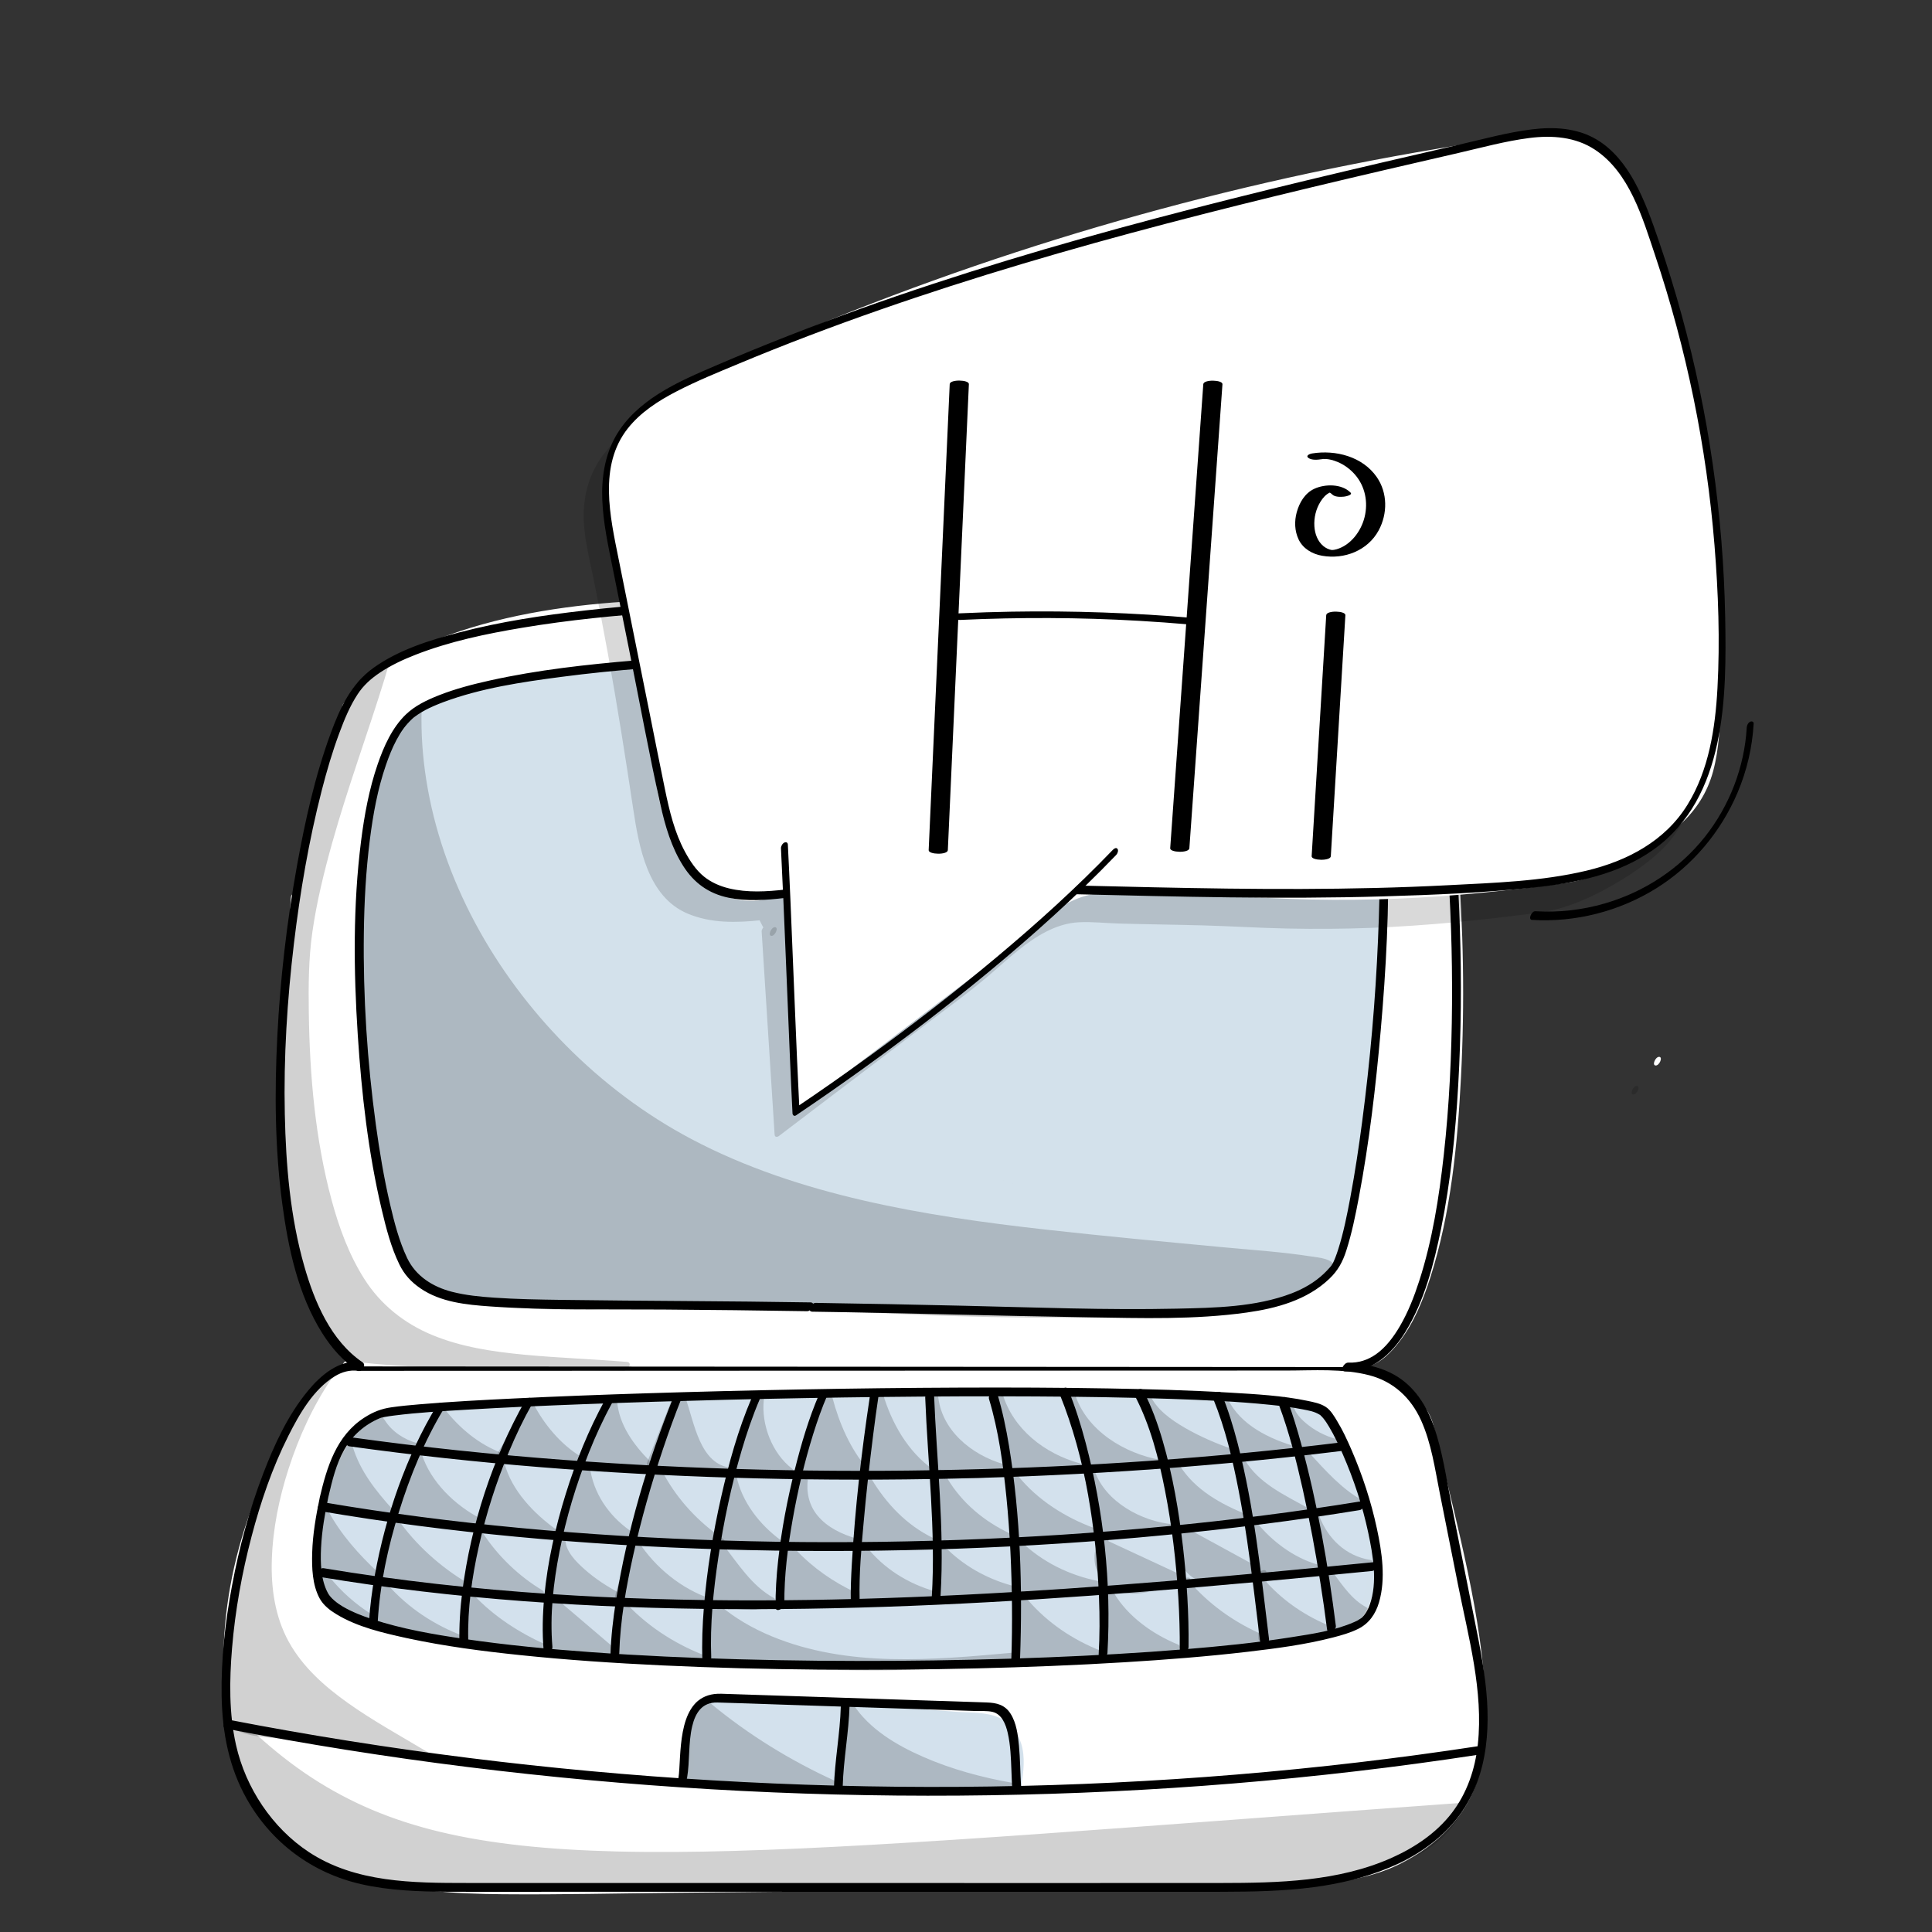 <?xml version="1.0" encoding="utf-8"?>
<!-- Generator: Adobe Adobe Illustrator 24.2.0, SVG Export Plug-In . SVG Version: 6.00 Build 0)  -->
<svg version="1.1" xmlns="http://www.w3.org/2000/svg" xmlns:xlink="http://www.w3.org/1999/xlink" x="0px" y="0px"
	 viewBox="0 0 1700.79 1700.79" style="enable-background:new 0 0 1700.79 1700.79;" xml:space="preserve">
<rect x="0" y="0" width="1700.79" height="1700.79" fill="#333333" stroke="none"/>
<style type="text/css">
	.st0{fill:#D3E1ED;}
	.st1{fill:#D3E1EC;}
	.st2{fill:#FFFFFF;}
	.st3{fill:#808D9C;}
	.st4{fill:#7F8E9C;}
	.st5{fill:#D3E1EB;}
	.st6{opacity:0.18;}
	.st7{opacity:0.149;}
</style>
<g id="Ebene_4">
</g>
<g id="Ebene_5">
</g>
<g id="Ebene_6">
</g>
<g id="Ebene_8">
</g>
<g id="Ebene_11">
</g>
<g id="Ebene_7">
</g>
<g id="Ebene_3">
</g>
<g id="Ebene_9">
</g>
<g id="Ebene_14">
</g>
<g id="Ebene_10">
	<g>
		<path class="st2" d="M259.94,789.33c-4.65,67.35-28.94,351.72,47.16,396.57c43.27,25.5,865.84,33.52,902.92,11.19
			c104.94-63.19,81.86-553.21,31.84-621.63c-39.35-53.83-694.93-41.74-694.93-41.74s-186.71,9.59-241.64,87.41"/>
		<g>
			<path class="st2" d="M256.08,789.89c-3.75,54.18-7.22,108.34-7.37,162.68c-0.1,34.66,0.93,69.4,4.54,103.88
				c3.12,29.77,7.82,60.17,18.65,88.23c6.44,16.69,16.87,37.64,34.15,45.53c7.57,3.45,16.79,4.32,24.93,5.46
				c36.08,5.08,72.71,6.85,109.06,8.76c54.73,2.88,109.53,4.67,164.32,6.07c62.65,1.6,125.32,2.6,187.99,3.12
				c61.1,0.51,122.21,0.57,183.31-0.05c49.14-0.5,98.31-1.3,147.41-3.48c16.81-0.75,33.63-1.63,50.4-3.09
				c10.05-0.87,20.34-1.67,30.18-4.03c11.97-2.87,21.08-12.56,28.36-22.01c12.85-16.68,20.97-36.95,27.31-56.86
				c17.96-56.47,23.79-116.91,26.82-175.82c3.39-65.76,2.22-131.87-3.17-197.49c-2.36-28.69-5.54-57.35-10.22-85.76
				c-3.53-21.45-7.76-42.96-14.43-63.69c-3.44-10.69-7.64-25.38-16.98-32.59c-9.38-7.24-22.04-10.31-33.31-13.07
				c-42.54-10.42-87.14-13.58-130.69-16.76c-59.65-4.35-119.46-6.54-179.25-8.01c-60-1.48-120.01-2.11-180.02-2.22
				c-43.82-0.08-87.64,0.11-131.46,0.61c-15.59,0.18-31.29-0.14-46.85,1.08c-55.77,4.38-113.26,14.56-164.89,36.59
				c-27.57,11.76-54.95,27.9-72.66,52.72c-3.36,4.71,3.27,6.91,6.17,2.85c18.25-25.58,48.1-41.06,76.7-52.18
				c30.43-11.84,62.44-19.42,94.58-24.87c24.37-4.13,49.18-7.66,73.94-8.05c10.35-0.16,22.87-0.32,34.35-0.45
				c19.24-0.21,38.47-0.36,57.71-0.45c53.8-0.27,107.6-0.13,161.39,0.52c61.16,0.74,122.33,2.11,183.44,4.81
				c53,2.34,106.15,5.33,158.81,11.96c18.68,2.35,37.41,5.11,55.71,9.59c6.33,1.55,12.62,3.33,18.69,5.71
				c4.18,1.64,9.27,4.04,11.91,6.24c8.57,7.13,12.63,21.69,15.99,32.4c6.58,20.98,10.65,42.78,14.09,64.46
				c9.5,59.76,13.37,120.52,14.34,180.97c1.03,64.67-1.36,129.84-11.05,193.86c-4.01,26.48-9.26,52.93-17.58,78.42
				c-6.23,19.1-14.11,38.72-26.98,54.42c-4.59,5.6-9.77,10.61-16.01,14.2c1.26-0.72,0.29-0.09-0.39,0.13
				c-0.61,0.2-1.2,0.42-1.81,0.62c-1.57,0.52,0.1,0.03-1.24,0.34c-0.8,0.19-1.61,0.37-2.42,0.54c-10.69,2.21-21.72,3.06-32.59,3.93
				c-39.63,3.17-79.46,4.15-119.2,5.03c-56.22,1.24-112.46,1.6-168.7,1.57c-62.36-0.03-124.71-0.6-187.06-1.66
				c-59.32-1.01-118.64-2.44-177.94-4.65c-45.91-1.71-91.85-3.7-137.65-7.36c-15.1-1.2-30.21-2.55-45.22-4.65
				c-5.04-0.71-10.07-1.49-15.04-2.57c-3.72-0.81-5.04-0.9-8.47-2.5c-17.05-7.95-26.7-29.64-32.72-46.15
				c-10.21-28.02-14.52-58.17-17.42-87.72c-6.46-65.95-4.65-132.67-0.87-198.73c1.17-20.52,2.7-41.01,4.11-61.51
				C264.18,783.3,256.37,785.6,256.08,789.89L256.08,789.89z"/>
		</g>
	</g>
	<g>
		<g>
			<path class="st4" d="M293.33,1226.8c4.08,0,8-7.75,3.02-7.75C292.28,1219.05,288.36,1226.8,293.33,1226.8L293.33,1226.8z"/>
		</g>
	</g>
	<g>
		<path class="st2" d="M288.43,1215.05c-62.82,80.07-94.01,178.52-86.99,274.6c3.2,43.76,15.32,89.11,49.05,121.11
			c53.63,50.91,143.32,53.63,223.09,52.84c206.83-2.05,413.66-4.11,620.49-6.16c36.03-0.36,72.54-0.77,107.43-9.17
			c34.89-8.4,65.02-29.21,83.65-56.47c45.73-66.9-3.07-232.74-27.58-336.69c-5.38-22.82-46.59-52.46-101.11-53.04
			c-287.22-3.06-575.87,2.29-851.58-0.65"/>
		<g>
			<path class="st2" d="M285.35,1213.63c-55.53,71.09-88.53,159.38-88.75,249.91c-0.1,41.52,5.77,85.46,27.71,121.54
				c21.19,34.83,55.91,56.52,94.4,67.89c40.02,11.81,82.22,14.19,123.72,14.57c50.94,0.46,101.94-0.77,152.88-1.27
				c107.74-1.07,215.48-2.14,323.21-3.21c53.69-0.53,107.38-1.07,161.07-1.6c25.8-0.26,51.68-0.17,77.4-2.43
				c23.54-2.07,47.55-5.82,69.34-15.33c32.05-14,61.88-39.9,73.24-73.78c10.35-30.88,9.46-65.07,6.56-97.09
				c-3.6-39.79-11.52-79.12-20.35-118.03c-4.3-18.94-8.89-37.82-13.52-56.68c-2.22-9.03-4.44-18.05-6.64-27.09
				c-1.79-7.35-2.89-15.29-5.72-22.33c-5.18-12.88-17.04-22.64-28.44-29.86c-16.52-10.45-35.73-16.71-55.04-19.3
				c-12.54-1.68-25.21-1.4-37.83-1.52c-13.65-0.13-27.3-0.24-40.94-0.33c-26.58-0.18-53.16-0.3-79.74-0.37
				c-106.65-0.29-213.3,0.21-319.95,0.65c-105.61,0.43-211.21,0.8-316.82,0.2c-24.92-0.14-49.83-0.34-74.75-0.6
				c-4.08-0.04-8.01,7.69-3.02,7.75c102.12,1.08,204.25,1.04,306.38,0.72c103.82-0.32,207.63-0.94,311.45-1.03
				c52.06-0.05,104.12,0.03,156.18,0.33c26.48,0.16,53,0.01,79.47,0.67c20.65,0.51,41.26,5.12,59.76,14.42
				c13.15,6.61,27.06,16.08,34.27,29.34c3.37,6.2,4.36,13.41,6.01,20.2c2.05,8.46,4.12,16.9,6.2,25.35
				c9.26,37.66,18.47,75.35,25.61,113.48c6.77,36.12,12.33,73.13,11.33,109.98c-0.83,30.69-6.61,60.54-27.64,83.99
				c-13.75,15.33-31.03,27.29-50.08,35.09c-21.89,8.96-45.95,12.13-69.39,13.9c-25.9,1.96-51.92,1.8-77.87,2.05
				c-26.3,0.26-52.61,0.52-78.91,0.78c-105.22,1.04-210.43,2.09-315.65,3.13c-52.25,0.52-104.5,1.04-156.74,1.56
				c-44.62,0.44-89.48,2.03-133.99-1.89c-39.27-3.45-79.79-11.23-113.69-32.38c-36.01-22.47-57.11-59.35-65.72-100.24
				c-8.82-41.88-7.61-86.22-0.21-128.21c7.72-43.77,23.05-86.19,44.71-124.99c10.77-19.29,23.08-37.66,36.67-55.07
				C295.08,1211.91,288.38,1209.74,285.35,1213.63L285.35,1213.63z"/>
		</g>
	</g>
	<g>
		<path class="st0" d="M322.82,1253.95c0,0-70.91,88.33-29.29,160.25c4.89,8.45,333.78,93.83,871.5,24.95
			c84.11-10.77,18.42-166.91,12.47-179.79c-7.58-16.38-78.12-27.25-101.78-27.46c-94.01-0.85-526.06-8.05-739.91,15.75"/>
		<g>
			<path class="st1" d="M319.74,1252.52c-16.3,20.36-28.91,45.31-36.42,70.16c-6.03,19.94-8.82,41.22-5.07,61.88
				c0.94,5.18,2.29,10.3,4,15.28c1.87,5.41,4.08,12.2,7.65,16.74c0.76,0.96,1.32,1.5,2.42,2.14c6.74,3.84,15.42,5.45,22.81,7.42
				c16.2,4.31,32.61,7.8,49.06,10.98c57.94,11.22,116.69,18.39,175.46,23.47c88.95,7.69,178.33,10.14,267.58,8.69
				c118.12-1.92,236.11-10.89,353.29-25.77c14.6-1.85,27.92-6.44,37.44-18.25c8.37-10.39,11.92-23.82,13.01-36.91
				c2.52-30.25-5.23-61.18-14.31-89.8c-3.5-11.04-7.41-21.95-11.76-32.68c-3.15-7.77-5.71-13.37-13.44-17.78
				c-15.54-8.88-34.9-12.3-52.29-15.37c-15.06-2.65-30.27-4.58-45.58-4.73c-56.64-0.55-113.27-1.25-169.91-1.5
				c-86.52-0.39-173.04-0.08-259.55,1.55c-85.73,1.61-171.58,4.14-257.07,10.97c-16.93,1.35-33.84,2.91-50.72,4.78
				c-4.24,0.47-6.57,8.33-1.1,7.72c78.43-8.7,157.52-11.77,236.36-14.06c88.1-2.56,176.25-3.35,264.39-3.36
				c66.81,0,133.61,0.52,200.41,1.27c22.77,0.25,45.38-0.04,67.97,3.22c18.55,2.68,37.79,6.07,55.17,13.33
				c4.89,2.04,11.21,4.6,14.08,9.39c1.32,2.19,2.15,4.83,3.13,7.19c9.62,23.28,17.48,47.53,22.44,72.24
				c2.95,14.68,5.03,29.83,4.31,44.83c-0.6,12.39-2.96,25.7-10.81,35.71c-10.48,13.38-27.27,14.07-42.86,16
				c-30.57,3.77-61.19,7.14-91.86,10.08c-57.7,5.54-115.54,9.58-173.45,11.99c-94.55,3.94-189.33,3.56-283.8-2.22
				c-65.78-4.03-131.51-10.56-196.57-21.18c-32.71-5.34-67.17-11.13-98.1-21.05c-2.87-0.92-5.66-1.95-8.42-3.14
				c-0.34-0.15-0.67-0.45-1.02-0.56c0,0,0.67,0.68,0.1,0.01c-0.25-0.29,0.28,0.03,0.42,0.6c-0.29-1.21-1.52-2.71-2.1-3.82
				c-1.31-2.52-2.51-5.1-3.59-7.72c-2.32-5.62-4.07-11.45-5.23-17.41c-7.41-38.07,7.52-77.39,27.28-109.44
				c3.82-6.19,7.83-12.36,12.38-18.04c1.22-1.52,1.11-4.1-0.7-5.06C323.16,1249.23,320.92,1251.05,319.74,1252.52L319.74,1252.52z"
				/>
		</g>
	</g>
	<g>
		<path class="st0" d="M606.13,1541.68c-0.08-20.18,4.77-41.37,14.59-41.66c24.87-0.76,50.79-1.82,72.38-0.21
			c55.25,4.12,110.49,8.24,165.74,12.36c5.25,0.39,10.57,0.8,15.47,2.43c11.74,3.9,19.21,14.38,21.73,25.17
			c2.52,10.79,0.89,22.02-0.74,33c-90.63-0.73-181.27-1.46-271.9-2.19c-5.63-0.05-11.7-0.22-16.1-3.24
			c-4.39-3.02,1.66-15.41-0.58-19.92"/>
		<g>
			<path class="st1" d="M610,1540.17c0.03-10.06,0.71-21.28,4.86-30.6c1.19-2.68,2.35-5.07,5.3-5.69c5.63-1.19,12.52-0.4,18.28-0.56
				c24.45-0.71,48.49,0.02,72.86,1.84c50.09,3.74,100.39,6.44,150.39,11.25c12.26,1.18,22.37,6.38,27.9,17.82
				c5.91,12.21,3.75,26.21,1.84,39.1c1.79-1.47,3.58-2.95,5.37-4.42c-85.64-0.69-171.27-1.38-256.91-2.07
				c-5.77-0.05-11.55-0.01-17.32-0.16c-3.2-0.08-10.98,0.1-12.82-3.2c-1.25-2.25,0.53-7.19,0.89-9.53c0.47-3.01,0.8-6-0.31-8.9
				c-1.65-4.33-8.76,0.82-7.26,4.77c1.98,5.19-2.55,11.67-0.96,17.23c1.92,6.71,11.73,7.23,17.43,7.38
				c22.08,0.57,44.21,0.37,66.3,0.55c43.98,0.35,87.97,0.71,131.95,1.06c25.32,0.2,50.65,0.41,75.97,0.61
				c2.55,0.02,4.98-1.8,5.37-4.43c1.83-12.38,3.64-25.33-0.22-37.52c-3.07-9.7-10-18.42-19.4-22.62c-11.42-5.1-25.7-4.27-37.93-5.18
				c-14.14-1.05-28.28-2.11-42.42-3.16c-28.61-2.13-57.22-4.27-85.83-6.4c-26.95-2.01-53.53-2.37-80.55-1.53
				c-5.35,0.17-11.79-0.8-16.6,1.98c-3.58,2.07-6,5.62-7.77,9.26c-5.35,10.98-6.14,24.16-6.17,36.16
				C602.24,1548.15,609.99,1544.26,610,1540.17L610,1540.17z"/>
		</g>
	</g>
	<g>
		<g>
			<path class="st1" d="M1188.38,1305.68c4.08,0,8-7.75,3.02-7.75C1187.33,1297.93,1183.41,1305.68,1188.38,1305.68L1188.38,1305.68
				z"/>
		</g>
	</g>
	<g>
		<path class="st2" d="M320.59,798.36c13.9,168.64,16.86,336.64,68.94,340.68c128.5,9.98,650.81,20.85,749.43,2.54
			c26.57-4.93,42.29-59.1,45.54-82.67c16.36-118.47,25.31-237.62,26.8-356.74c0.36-28.8-2.23-62.12-28.94-78.56
			c-81.61-50.23-687.64-55.54-799.18-5.21c-34.06,15.37-46.43,53.89-53.54,86.71c-7.11,32.83-5.4,66.44-3.66,99.7"/>
		<g>
			<path class="st2" d="M316.71,799.87c5.85,71.15,9.14,142.64,17.73,213.54c3.17,26.16,6.98,52.48,14.22,77.86
				c4.42,15.5,10.33,33.68,23.05,44.52c9.45,8.05,21.32,7.55,33.04,8.3c14.07,0.89,28.16,1.62,42.25,2.28
				c37.76,1.77,75.54,3.07,113.33,4.19c46.09,1.36,92.2,2.41,138.3,3.2c48.23,0.83,96.46,1.37,144.69,1.54
				c44.9,0.16,89.8,0.01,134.7-0.74c35.54-0.6,71.11-1.47,106.6-3.64c12.55-0.77,25.11-1.68,37.6-3.13
				c4.63-0.54,9.25-1.14,13.85-1.93c8.73-1.49,15.88-5.71,21.87-12.23c15.5-16.87,23.25-41.08,28.15-63.01
				c3.28-14.66,4.67-29.78,6.56-44.67c2.49-19.65,4.77-39.32,6.85-59.02c8.31-78.64,13.37-157.62,15.15-236.68
				c0.64-28.39,4.25-61.06-9.02-87.36c-7-13.87-18.73-23.17-32.93-28.64c-22.5-8.66-47.03-12.59-70.76-16.16
				c-35.21-5.3-70.71-8.6-106.21-11.19c-42.81-3.12-85.71-5.06-128.62-6.24c-45.96-1.26-91.94-1.63-137.91-1.14
				c-44.26,0.47-88.52,1.71-132.72,4.1c-37.95,2.05-75.9,4.85-113.62,9.47c-27.42,3.36-55.12,7.35-81.7,15.11
				c-14.2,4.15-27.6,9.83-38.69,19.98c-20.02,18.31-29.22,45.4-35.26,71.1c-8.29,35.26-6.99,71.14-5.11,107.03
				c0.26,5.01,7.96,1.1,7.75-3.02c-1.92-36.71-2.92-73.03,6.02-108.98c6.3-25.34,16.64-52.9,39.5-67.78
				c9.58-6.24,20.96-9.69,31.94-12.6c12.12-3.22,24.46-5.61,36.81-7.7c33.14-5.61,66.68-8.94,100.17-11.55
				c41.03-3.2,82.16-5.1,123.3-6.27c44.88-1.27,89.79-1.61,134.69-1.16c44.05,0.45,88.1,1.66,132.11,3.85
				c38.94,1.94,77.87,4.59,116.64,8.7c29.52,3.13,59.16,6.86,88.15,13.41c9.72,2.2,19.43,4.71,28.75,8.3
				c14.45,5.56,25.83,15.13,32.11,29.73c5.26,12.21,6.78,25.73,7.26,38.91c0.63,17.65-0.19,35.4-0.66,53.05
				c-1.03,38.52-2.83,77.01-5.42,115.46c-2.61,38.82-6,77.59-10.18,116.27c-2.06,19.03-4.3,38.05-6.74,57.04
				c-1.79,13.96-3.18,28.09-6.4,41.82c-2.7,11.49-6.4,22.82-11.28,33.57c-4.3,9.5-9.85,19.85-18.38,26.25
				c-8.31,6.24-21.42,6.15-31.43,7.16c-29.46,2.97-59.13,4.04-88.72,4.94c-40.9,1.24-81.82,1.7-122.74,1.85
				c-46.45,0.17-92.91-0.09-139.36-0.62c-46.9-0.54-93.79-1.37-140.68-2.48c-41.64-0.99-83.29-2.18-124.91-3.73
				c-30.89-1.15-61.79-2.42-92.64-4.38c-10.94-0.69-22.47,0.13-31.02-7.85c-12.46-11.64-17.9-30.57-22.06-46.51
				c-6.71-25.68-10.29-52.18-13.32-78.51c-3.81-33.09-6.39-66.3-8.86-99.51c-2.66-35.7-5.12-71.42-8.05-107.11
				C324.05,791.82,316.37,795.74,316.71,799.87L316.71,799.87z"/>
		</g>
	</g>
	<g>
		<g>
			<path d="M281.39,1318.85c-3.31,15.82-6.09,31.86-6.57,48.05c-0.38,13.18,0.1,28.35,6.57,40.23c3.31,6.07,8.97,10.39,14.77,13.92
				c18.72,11.39,41.54,16.59,62.71,21.17c32.66,7.07,65.92,11.36,99.13,14.82c41.36,4.31,82.87,7.06,124.4,9.03
				c45.95,2.17,91.94,3.32,137.93,3.72c46.73,0.41,93.47,0.04,140.19-1.09c43.17-1.05,86.32-2.74,129.42-5.37
				c36.3-2.21,72.59-5.02,108.71-9.26c25.09-2.95,50.42-6.24,74.92-12.58c7.52-1.95,15.14-4.09,22.12-7.57
				c9.51-4.74,15.3-13.09,18.29-23.31c6.11-20.86,2.59-44.23-1.88-65.05c-5.12-23.9-12.85-47.39-22.6-69.8
				c-3.67-8.44-7.63-16.83-12.37-24.72c-2.68-4.46-5.65-9.63-10.11-12.55c-4.62-3.02-10.61-4.16-15.92-5.27
				c-22.41-4.68-45.7-5.9-68.5-7.26c-35.52-2.12-71.1-3.06-106.68-3.68c-43.55-0.76-87.11-0.91-130.66-0.74
				c-46.74,0.18-93.47,0.75-140.2,1.62c-45.22,0.83-90.44,1.95-135.65,3.38c-39.03,1.23-78.05,2.69-117.05,4.58
				c-27.67,1.34-55.35,2.79-82.95,5.13c-8.26,0.7-16.54,1.44-24.74,2.62c-8.91,1.28-15.88,3.97-23.74,8.97
				c-24.85,15.83-33.18,43.67-39.52,70.79c-1.24,5.29,6.77,2.97,7.72-1.1c3.29-14.07,6.75-28.64,13.92-41.33
				c7.18-12.7,18.01-22.11,31.44-27.77c0.27-0.12,0.56-0.19,0.84-0.3c1.24-0.47-0.14,0.01,0.35-0.11c0.97-0.24,1.95-0.44,2.93-0.63
				c2.78-0.53,5.59-0.91,8.4-1.27c21.14-2.69,42.51-3.86,63.77-5.13c34.07-2.03,68.18-3.52,102.28-4.82
				c42.13-1.61,84.27-2.88,126.41-3.92c45.96-1.13,91.93-1.96,137.9-2.48c44.83-0.5,89.66-0.71,134.49-0.45
				c39.49,0.23,78.99,0.78,118.47,2.13c29.33,1,58.73,2.26,87.94,5.25c9.52,0.97,19.07,2.1,28.46,3.97
				c5.63,1.12,10.15,1.73,15.19,4.84c0.45,0.28-0.4-0.47,0.67,0.55c0.86,0.82,1.67,1.67,2.42,2.59c1.9,2.31,3.49,4.85,5.02,7.41
				c4.67,7.82,8.57,16.1,12.2,24.44c9.58,22.03,17.24,45.09,22.23,68.6c4.23,19.92,8.44,43.76,1.37,63.54
				c-1.19,3.33-2.75,6.58-4.99,9.34c-0.61,0.76-1.31,1.43-2,2.11c-0.71,0.7,0.78-0.46-0.56,0.44c-0.97,0.66-1.94,1.28-2.96,1.87
				c-1.39,0.8,0.24-0.07-1,0.53c-0.73,0.35-1.47,0.7-2.21,1.02c-17.41,7.65-36.85,10.41-55.87,13.41
				c-30.98,4.89-62.26,7.98-93.51,10.54c-39.87,3.27-79.83,5.48-119.81,7.08c-44.87,1.8-89.78,2.79-134.69,3.09
				c-45.89,0.3-91.78-0.11-137.65-1.37c-43.38-1.19-86.75-3.13-130.04-6.25c-37.33-2.7-74.66-6.2-111.7-11.65
				c-27.32-4.02-54.95-8.74-81.24-17.42c-8.87-2.93-17.73-6.32-25.8-11.08c-4.88-2.87-10.73-7.39-13.13-11.87
				c-6.31-11.75-6.67-26.71-6.05-39.71c0.72-15.16,3.35-30.17,6.45-45C290.22,1312.42,282.25,1314.73,281.39,1318.85L281.39,1318.85
				z"/>
		</g>
	</g>
	<g>
		<g>
			<path d="M318.31,1199.03c-19.3-2.71-35.79,11.46-47.23,25.32c-17.59,21.32-29.54,47.25-39.37,72.88
				c-12.23,31.86-21.15,65.07-27.45,98.6c-6.03,32.09-9.74,64.84-9.15,97.52c0.58,31.82,6.42,62.65,22.29,90.63
				c21.78,38.38,57.44,64.85,100.42,74.67c25.01,5.71,50.85,6.55,76.4,6.71c27.78,0.18,55.57,0.03,83.35,0.03
				c56.96,0,113.92,0,170.89,0c113.92,0,227.85,0.01,341.77,0.01c28.52,0,57.03,0.07,85.55-0.01c26.94-0.07,53.97-0.53,80.72-4.06
				c44.7-5.9,92.75-21.47,123.05-56.75c29.74-34.63,33.29-80.47,27.98-124.03c-2.96-24.23-8.23-48.13-12.99-72.05
				c-5.66-28.44-11.32-56.88-16.98-85.32c-4.48-22.53-7.75-45.85-15.35-67.61c-6.47-18.54-17.33-35.48-34.79-45.31
				c-20.81-11.72-46.14-11.48-69.31-11.48c-28.57,0-57.14,0.02-85.71,0.03c-111.93,0.03-223.85,0.07-335.78,0.1
				c-111.95,0.03-223.9,0.07-335.85,0.1C373.29,1199.01,345.8,1199.02,318.31,1199.03c-4.08,0-8,7.75-3.02,7.75
				c109.64-0.03,219.28-0.07,328.91-0.1c108.02-0.03,216.03-0.07,324.05-0.1c54.66-0.02,109.32-0.03,163.98-0.05
				c24.13-0.01,49.68-1.98,73.27,4.17c21.24,5.54,36.59,19.91,45.51,39.69c9.08,20.13,12.19,42.6,16.47,64.09
				c5.38,27.02,10.75,54.04,16.13,81.06c9.06,45.53,22.42,93.35,17.35,140.17c-2.37,21.88-9.55,42.99-23.1,60.53
				c-13.54,17.51-32.59,30.25-52.63,39.21c-47.12,21.07-99.9,22.14-150.64,22.2c-110.56,0.14-221.12,0-331.68,0
				c-110.66,0-221.32,0.02-331.97-0.01c-47.34-0.01-97.98-0.18-138.99-27.18c-32.34-21.29-55.69-56.57-64.17-94.23
				c-6.27-27.84-5.85-57.13-3.5-85.41c2.75-33.14,8.72-66.06,17.17-98.21c7.99-30.39,18.25-60.53,32.42-88.64
				c9.63-19.11,22.02-40.89,40.83-52.38c6.24-3.81,13.27-5.83,20.58-4.8C319.4,1207.35,323.36,1199.74,318.31,1199.03
				L318.31,1199.03z"/>
		</g>
	</g>
	<g>
		<g>
			<path d="M199.13,1521.83c70.26,13.58,140.97,24.79,211.98,33.65c71.39,8.9,143.08,15.44,214.9,19.65
				c72.5,4.25,145.14,6.13,217.76,5.6c71.82-0.52,143.63-3.35,215.26-8.61c71.9-5.29,143.63-13.01,214.99-23.3
				c8.87-1.28,17.73-2.6,26.59-3.96c4.19-0.64,6.53-8.55,1.1-7.72c-70.84,10.84-142.06,19.18-213.49,25.07
				c-71.92,5.93-144.04,9.41-216.2,10.5c-72.65,1.1-145.35-0.24-217.91-3.95c-71.56-3.65-143.01-9.62-214.19-17.92
				c-70.85-8.26-141.42-18.84-211.56-31.8c-8.74-1.62-17.48-3.27-26.21-4.96C198.07,1513.3,194.1,1520.86,199.13,1521.83
				L199.13,1521.83z"/>
		</g>
	</g>
	<g>
		<g>
			<path d="M604.85,1565.12c2.5-15.03,0.99-30.42,4.5-45.38c2.82-12,8.83-21.33,22.18-20.99c18.22,0.47,36.44,1.2,54.66,1.8
				c32.21,1.06,64.42,2.12,96.63,3.18c25.51,0.84,51.03,1.68,76.54,2.52c4.56,0.15,9.74-0.3,14.25,0.73
				c8.38,1.91,11.83,11.1,13.54,18.58c2.46,10.77,2.8,21.99,3.23,32.99c0.21,5.5,0.4,11,0.72,16.5c0.3,5.02,7.99,1.1,7.75-3.02
				c-0.7-11.77-0.72-23.59-1.83-35.34c-0.89-9.45-2.22-19.97-7.43-28.15c-5.01-7.86-12.34-9.53-20.84-9.81
				c-23.83-0.78-47.66-1.57-71.49-2.35c-33.84-1.11-67.68-2.23-101.52-3.34c-20.23-0.67-40.47-1.34-60.7-2
				c-35.4-1.14-35.46,40.37-37,65.94c-0.19,3.1-0.41,6.2-0.92,9.26C596.23,1571.63,604.15,1569.31,604.85,1565.12L604.85,1565.12z"
				/>
		</g>
	</g>
	<g>
		<g>
			<path d="M740.18,1502.28c-0.67,23.93-5.37,47.59-6.04,71.52c-0.15,5.49,7.6,3.2,7.72-1.1c0.67-23.93,5.37-47.59,6.04-71.52
				C748.05,1495.68,740.3,1497.98,740.18,1502.28L740.18,1502.28z"/>
		</g>
	</g>
	<g>
		<g>
			<path d="M332.57,1427c1.94-32.54,8.91-64.81,18.56-95.89c9.81-31.6,22.49-62.66,39.64-91.03c2.98-4.93-3.56-7.18-6.17-2.85
				c-27.31,45.19-45.06,97.11-54.54,148.92c-2.54,13.87-4.37,27.87-5.21,41.95C324.52,1433.59,332.31,1431.29,332.57,1427
				L332.57,1427z"/>
		</g>
	</g>
	<g>
		<g>
			<path d="M412.2,1443.66c-0.66-27.61,3.3-55.28,9.29-82.17c6.37-28.63,15.35-56.74,26.68-83.79c6.01-14.35,12.72-28.4,20.38-41.94
				c2.83-5-3.67-7.27-6.17-2.85c-28.84,50.97-47.78,109.33-55.3,167.37c-1.99,15.39-3,30.9-2.63,46.42
				C404.57,1451.67,412.3,1447.77,412.2,1443.66L412.2,1443.66z"/>
		</g>
	</g>
	<g>
		<g>
			<path d="M486.31,1449.85c-2.37-28.05,0.83-56.42,6.24-83.95c5.86-29.82,14.65-59.12,25.95-87.33
				c5.89-14.72,12.5-29.16,20.11-43.08c2.75-5.03-3.73-7.31-6.17-2.85c-14.32,26.19-25.55,54.03-34.4,82.51
				c-9.14,29.41-15.99,59.74-18.89,90.43c-1.49,15.71-1.9,31.56-0.57,47.29C478.99,1457.9,486.66,1453.98,486.31,1449.85
				L486.31,1449.85z"/>
		</g>
	</g>
	<g>
		<g>
			<path d="M545.16,1455.44c0.88-29.19,6.02-58.21,12.35-86.65c6.98-31.36,15.8-62.33,26-92.79c5.1-15.22,10.56-30.32,16.53-45.22
				c2.14-5.35-5.5-5.12-7.19-0.89c-22.96,57.32-40.85,117.94-50.57,178.97c-2.51,15.79-4.36,31.71-4.85,47.7
				C537.28,1462.04,545.03,1459.74,545.16,1455.44L545.16,1455.44z"/>
		</g>
	</g>
	<g>
		<g>
			<path d="M626.12,1459.14c-1.15-29.24,1.88-58.67,6.18-87.56c4.76-31.95,11.44-63.73,20.59-94.72
				c4.52-15.31,9.66-30.46,15.95-45.15c2.27-5.3-5.4-5.06-7.19-0.89c-11.93,27.86-20.08,57.37-26.76,86.88
				c-7.23,31.97-12.57,64.48-15.23,97.17c-1.28,15.72-1.91,31.53-1.29,47.29C618.57,1467.16,626.28,1463.25,626.12,1459.14
				L626.12,1459.14z"/>
		</g>
	</g>
	<g>
		<g>
			<path d="M690.5,1411.98c-0.24-24.91,2.98-49.87,7.3-74.36c4.51-25.56,10.48-50.92,18.24-75.69c3.6-11.47,7.59-22.84,12.38-33.87
				c2.29-5.29-5.39-5.04-7.19-0.89c-9.28,21.4-15.87,43.99-21.54,66.58c-6.6,26.29-11.72,53.04-14.68,79.99
				c-1.51,13.71-2.39,27.49-2.26,41.28C682.8,1419.97,690.54,1416.08,690.5,1411.98L690.5,1411.98z"/>
		</g>
	</g>
	<g>
		<g>
			<path d="M756.74,1407.91c-0.55-22.34,1.51-44.81,3.49-67.03c2.32-26.11,5.21-52.18,8.51-78.19c1.44-11.34,2.95-22.68,4.67-33.99
				c0.82-5.42-7.08-3.1-7.72,1.1c-7.35,48.54-12.91,97.65-15.78,146.66c-0.67,11.47-1.19,22.98-0.91,34.47
				C749.11,1415.92,756.84,1412.02,756.74,1407.91L756.74,1407.91z"/>
		</g>
	</g>
	<g>
		<g>
			<path d="M828.01,1404.49c3.58-58.99-3.46-118.25-5.77-177.15c-0.2-5-7.91-1.09-7.75,3.02c2.28,58.25,9.33,116.9,5.8,175.23
				C819.96,1411.09,827.75,1408.78,828.01,1404.49L828.01,1404.49z"/>
		</g>
	</g>
	<g>
		<g>
			<path d="M870.65,1231.57c8.44,28.05,12.43,57.47,15.33,86.55c3.15,31.72,4.6,63.62,4.89,95.49c0.14,15.77-0.02,31.55-0.59,47.32
				c-0.2,5.49,7.56,3.19,7.72-1.1c2.23-62.02,0.37-125.24-9.67-186.56c-2.57-15.68-5.83-31.25-10.41-46.46
				C876.6,1222.44,869.44,1227.55,870.65,1231.57L870.65,1231.57z"/>
		</g>
	</g>
	<g>
		<g>
			<path d="M933.15,1228.02c22.62,56.13,31.92,118.51,34.34,178.71c0.66,16.49,0.66,33-0.29,49.47c-0.32,5.49,7.47,3.19,7.72-1.1
				c3.55-61.73-3.39-125.33-19.21-185.07c-4.2-15.87-9.16-31.55-15.3-46.78C938.67,1218.93,931.57,1224.1,933.15,1228.02
				L933.15,1228.02z"/>
		</g>
	</g>
	<g>
		<g>
			<path d="M999.26,1229.12c13.45,25.86,20.79,54.73,26.36,83.18c6.08,31.03,9.77,62.54,11.69,94.09
				c0.94,15.44,1.42,30.91,1.24,46.38c-0.03,2.23,2.72,2.64,4.32,2.08c2.19-0.77,3.4-2.91,3.43-5.11
				c0.35-29.26-1.52-58.57-4.85-87.63c-3.62-31.63-9.01-63.23-17.93-93.83c-4.4-15.09-9.73-29.98-16.99-43.94
				C1004.35,1220.17,997.32,1225.38,999.26,1229.12L999.26,1229.12z"/>
		</g>
	</g>
	<g>
		<g>
			<path d="M1068.14,1231.68c10.55,25.9,17.02,53.34,22.31,80.73c5.64,29.2,9.72,58.67,13.41,88.17
				c1.89,15.08,3.66,30.18,5.53,45.26c0.62,5.04,8.26,1.11,7.75-3.02c-7.14-57.68-12.97-115.96-27.64-172.34
				c-3.85-14.78-8.33-29.41-14.1-43.57C1073.64,1222.6,1066.54,1227.77,1068.14,1231.68L1068.14,1231.68z"/>
		</g>
	</g>
	<g>
		<g>
			<path d="M1125.72,1236.29c9.05,24.17,15.41,49.32,21.05,74.47c6.12,27.27,11.2,54.77,15.57,82.36
				c2.17,13.71,4.15,27.45,5.9,41.22c0.64,5.04,8.27,1.1,7.75-3.02c-6.83-53.93-16.23-108.01-30.58-160.48
				c-3.63-13.26-7.61-26.44-12.44-39.32C1131.35,1227.18,1124.24,1232.33,1125.72,1236.29L1125.72,1236.29z"/>
		</g>
	</g>
	<g>
		<g>
			<path d="M307.53,1273.23c111.92,15.59,224.77,24.2,337.7,27.64c115.65,3.52,231.5,1.6,346.96-5.89
				c62.84-4.08,125.57-9.85,188.06-17.57c4.23-0.52,6.56-8.39,1.1-7.72c-112.53,13.91-225.82,21.58-339.17,24.17
				c-115.51,2.64-231.2-0.06-346.42-8.72c-61.92-4.66-123.71-11.08-185.21-19.65C306.44,1264.91,302.48,1272.53,307.53,1273.23
				L307.53,1273.23z"/>
		</g>
	</g>
	<g>
		<g>
			<path d="M282.09,1330.31c57,9.7,114.39,17.04,171.95,22.48c60.44,5.71,121.08,9.35,181.76,11.18
				c61.11,1.85,122.28,1.86,183.4,0.13c60.77-1.72,121.5-5.17,182.07-10.49c58.31-5.12,116.49-11.96,174.35-20.85
				c7.1-1.09,14.19-2.22,21.28-3.37c4.18-0.68,6.51-8.6,1.1-7.72c-57.1,9.29-114.52,16.54-172.1,22.06
				c-60.32,5.79-120.81,9.7-181.37,11.87c-61.37,2.2-122.8,2.61-184.2,1.19c-60.61-1.4-121.18-4.58-181.58-9.79
				c-57.72-4.98-115.3-11.8-172.52-20.95c-7.05-1.13-14.09-2.29-21.12-3.49C281.02,1321.87,277.05,1329.46,282.09,1330.31
				L282.09,1330.31z"/>
		</g>
	</g>
	<g>
		<g>
			<path d="M281.92,1388.28c118.87,19.81,239.48,27.57,359.9,28.26c121.49,0.7,242.93-5.72,364.01-15.28
				c67.43-5.32,134.77-11.64,202.08-18.29c4.25-0.42,6.58-8.26,1.1-7.72c-120.31,11.89-240.77,22.71-361.53,28.72
				c-120.89,6.02-242.17,7.27-363-0.71c-66.82-4.41-133.47-11.71-199.54-22.72C280.85,1379.85,276.88,1387.44,281.92,1388.28
				L281.92,1388.28z"/>
		</g>
	</g>
	<g>
		<path class="st2" d="M316.8,1202.9c-124.16-83.71-56.88-531.27-0.8-598.97c98.72-119.18,881.26-69.14,926.05-25.17
			c49.45,48.54,75.01,631.21-56.48,624.68"/>
		<g>
			<path d="M319.18,1199.27c-27.96-19.01-42.36-53.31-51.32-84.64c-12.37-43.27-16.18-89-17.14-133.83
				c-1.07-50.19,2.08-100.48,8.05-150.31c5.42-45.28,13.12-90.44,24.46-134.63c4.37-17.04,9.34-33.98,15.47-50.48
				c4.4-11.85,9.23-23.7,16.14-34.23c5-7.62,11.44-13.52,19.36-18.84c9.87-6.63,20.53-11.59,31.63-15.92
				c30.15-11.77,62.23-18.47,94.06-23.78c40.89-6.81,82.23-10.88,123.57-13.71c46.9-3.21,93.92-4.71,140.92-5.12
				c48.2-0.42,96.41,0.31,144.57,2.01c45.5,1.6,90.98,4.07,136.38,7.53c38.81,2.96,77.58,6.61,116.19,11.57
				c27.7,3.56,55.52,7.55,82.72,14c8.42,2,16.49,4.08,24.59,7.34c5.61,2.26,8.83,3.71,12.23,8.07c1.5,1.92,3.65,5.92,5.07,9.05
				c1.98,4.36,3.61,8.88,5.08,13.43c3.95,12.24,6.73,24.86,9.16,37.49c6.82,35.41,10.64,71.42,13.38,107.35
				c3.36,43.99,4.8,88.15,4.5,132.26c-0.3,44.39-2.36,88.84-7.27,132.97c-4.16,37.33-10.02,75.01-21.61,110.84
				c-4.43,13.69-9.7,27.29-16.98,39.74c-5.61,9.6-12.47,18.7-20.98,24.7c-7.16,5.05-15.36,7.82-24.34,7.41
				c-4.1-0.18-8.04,7.52-3.02,7.75c23.49,1.05,41.28-15.5,52.91-34.33c16.97-27.48,25.33-60.15,31.7-91.49
				c8.43-41.52,12.64-83.89,15.05-126.16c2.62-45.85,2.95-91.84,1.49-137.73c-1.33-41.77-4.11-83.55-9.19-125.03
				c-3.68-30.06-8.05-60.66-17.23-89.62c-2.66-8.37-5.72-17.06-10.98-24.21c-3.36-4.57-8.07-7.2-13.23-9.35
				c-19.32-8.07-40.95-11.52-61.45-15.04c-33.79-5.8-67.89-9.82-101.99-13.24c-43.22-4.33-86.55-7.52-129.92-9.91
				c-48.21-2.66-96.49-4.33-144.77-4.97c-48.82-0.65-97.66-0.26-146.45,1.56c-45.05,1.68-90.1,4.54-134.9,9.64
				c-37.36,4.25-74.77,9.88-111.17,19.42c-25.92,6.8-53.03,15.28-75.07,31.04c-19.83,14.17-29.61,35.57-37.81,57.91
				c-13.85,37.74-22.59,77.48-29.71,116.97c-8.88,49.31-14.64,99.24-17.19,149.28c-2.51,49.27-2.16,99.04,4.4,148.01
				c5.21,38.87,13.95,79.92,35.11,113.55c8.11,12.89,18.12,24.34,30.76,32.93C317.84,1208.86,323.11,1201.94,319.18,1199.27
				L319.18,1199.27z"/>
		</g>
	</g>
	<g>
		<path class="st5" d="M716.57,1150.82c318.64,4.56,412.71,19.44,457.83-34.34c26.77-31.91,74.6-452.63,15.72-498.06
			c-65.54-50.56-757.35-64.55-831.71,14.11c-74.67,78.99-35.14,453.09,5.15,490.72c33.9,31.66,70.13,22.52,348.47,27.16"/>
		<g>
			<path d="M715.05,1154.7c81.22,1.17,162.4,3.7,243.61,4.97c46.1,0.73,93.17,2.22,138.97-4.22c26.21-3.68,53.03-10.98,72.65-29.73
				c7.59-7.25,11.71-14.86,14.89-24.79c4.88-15.27,8.1-31.11,11.07-46.85c9.15-48.43,14.89-97.56,19.21-146.63
				c4.77-54.18,7.69-108.73,6.34-163.13c-0.55-22.39-1.81-44.85-5.05-67.03c-2.32-15.93-5.39-32.6-12.5-47.19
				c-4.45-9.12-10.59-15.71-19.78-19.99c-10.31-4.8-21.59-7.64-32.63-10.19c-36.26-8.37-73.6-12.4-110.6-15.87
				c-50.51-4.73-101.2-7.46-151.9-9.12c-56.14-1.84-112.33-2.26-168.49-1.27c-53.83,0.95-107.69,3.16-161.35,7.68
				c-42.89,3.61-86.01,8.34-128.09,17.67c-15.27,3.39-30.56,7.35-45.13,13.1c-10.27,4.05-20.79,9.03-28.86,16.74
				c-12.16,11.61-19.55,28.25-24.93,43.88c-7.53,21.87-11.75,44.87-14.64,67.77c-7.15,56.48-6.58,114.06-2.88,170.78
				c3.36,51.5,9.19,103.43,21.11,153.72c3.85,16.25,8.13,32.96,15.48,48.05c4.37,8.98,10.36,15.47,18.53,21.09
				c17.77,12.23,40.4,14.47,61.34,15.94c50.5,3.55,101.46,2.36,152.05,2.73c42.36,0.31,84.71,0.77,127.06,1.47
				c4.09,0.07,8.02-7.66,3.02-7.75c-73.17-1.21-146.35-1.21-219.52-2.22c-19.66-0.27-39.36-0.59-58.98-1.94
				c-12.46-0.86-25.03-2.06-37.16-5.17c-16.79-4.3-31.88-13.72-39.5-29.79c-7.09-14.95-11.29-31.34-15.03-47.39
				c-5.36-23-9.26-46.33-12.46-69.72c-7.64-55.94-11.33-112.61-10.6-169.07c0.35-27.33,1.83-54.71,5.27-81.83
				c2.83-22.35,6.85-44.81,14.24-66.14c5.03-14.53,11.72-30,23.25-40.61c1.3-1.19,0.76-0.7,1.72-1.44c0.97-0.74,1.95-1.45,2.96-2.13
				c2.1-1.42,4.28-2.71,6.5-3.91c4.39-2.38,10.64-5.05,16.04-7.06c33.14-12.36,69.08-17.68,103.98-22.26
				c48.57-6.37,97.53-9.79,146.46-12.01c55.09-2.5,110.25-3.29,165.38-2.81c53.54,0.47,107.08,2.13,160.52,5.35
				c44.33,2.67,88.7,6.23,132.69,12.46c16.14,2.29,32.27,4.93,48.18,8.53c10.81,2.45,21.8,5.22,31.91,9.87
				c8.43,3.87,13.52,9.14,17.8,18.08c6.92,14.44,9.8,30.79,12.02,46.51c6.76,47.81,5.92,96.83,3.9,144.95
				c-2.25,53.68-6.98,107.32-13.97,160.59c-2.93,22.31-6.26,44.58-10.41,66.7c-2.88,15.36-5.94,30.84-10.68,45.76
				c-0.79,2.49-1.64,4.97-2.6,7.41c-0.4,1.02-0.82,2.03-1.27,3.02c-0.17,0.38-0.35,0.75-0.53,1.13c-0.63,1.31,0.09-0.07-0.41,0.79
				c-0.37,0.64-0.76,1.26-1.16,1.88c-0.12,0.18-0.83,1.14-0.26,0.39c0.53-0.69-0.92,1.06-1.16,1.34c-1.8,2.04-3.69,3.99-5.67,5.85
				c-7.71,7.22-17.43,12.9-27.85,16.9c-31.68,12.17-67.81,12.77-101.27,13.5c-62.3,1.36-124.71-1.12-186.99-2.55
				c-43.59-1.01-87.19-1.9-130.79-2.53C713.99,1146.89,710.07,1154.62,715.05,1154.7L715.05,1154.7z"/>
		</g>
	</g>
	<g class="st6">
		<path d="M286.35,1390.56c10.53,13.46,23.82,25.23,39.06,34.62c-18.92-7.06-38.9-20.24-40.04-38.77"/>
		<g>
			<path d="M283.23,1393.68c11.11,14.02,24.63,25.68,39.79,35.13c1.59-2.42,3.18-4.84,4.77-7.26
				c-16.21-6.17-36.87-17.24-38.55-36.65c-0.44-5.03-8.11-1.11-7.75,3.02c1.85,21.38,23.49,34.02,41.53,40.89
				c3.86,1.47,8.87-4.7,4.77-7.26c-14.65-9.13-27.6-20.57-38.33-34.11C286.78,1384.06,280.47,1390.21,283.23,1393.68L283.23,1393.68
				z"/>
		</g>
	</g>
	<g class="st6">
		<path d="M285.39,1332.6c9.74,18.57,28.46,40.09,44.46,54.92c-20.76-2.7-46.07-7.95-46.07-7.95s-3.47-36.2,1.99-49.53"/>
		<g>
			<path d="M281.76,1334.99c11.2,21,27.65,39.5,44.97,55.65c1.54-2.33,3.09-4.66,4.63-6.99c-15.44-2.05-30.82-4.8-46.07-7.95
				c0.79,0.79,1.57,1.57,2.36,2.36c-0.59-6.18-0.89-12.4-1.03-18.61c-0.2-9.34-0.68-20.09,2.74-28.97c2.07-5.38-5.55-5.15-7.19-0.89
				c-3.66,9.5-3.46,20.52-3.34,30.54c0.08,6.98,0.41,13.99,1.07,20.94c0.13,1.34,1.13,2.11,2.36,2.36
				c15.26,3.16,30.63,5.91,46.07,7.95c3,0.4,7.49-4.32,4.63-6.99c-16.89-15.75-33.02-33.71-43.95-54.18
				C286.8,1326.05,279.78,1331.26,281.76,1334.99L281.76,1334.99z"/>
		</g>
	</g>
	<g class="st6">
		<path d="M306.78,1275.6c6.13,21.13,18.05,36.8,35.8,56.38c-21.28-3.12-52.45-9.96-52.45-9.96s-0.07-21.69,5.05-28.7
			c5.12-7.01,9.14-11.39,10.6-19.57"/>
		<g>
			<path d="M303.16,1277.98c6.64,22.26,20.97,40.14,36.31,57.12c1.54-2.33,3.09-4.66,4.63-6.99c-17.6-2.62-35.08-6.16-52.45-9.96
				c0.79,0.79,1.57,1.57,2.36,2.36c-0.01-6.55,0.47-13.37,1.96-19.76c1.17-5.01,4.09-8.23,6.99-12.37
				c3.28-4.69,5.52-9.56,6.68-15.17c1.1-5.34-6.87-3.02-7.72,1.1c-1.38,6.72-5.5,11.44-9.32,16.9c-2.48,3.55-3.72,7.51-4.58,11.73
				c-1.37,6.73-1.76,13.73-1.76,20.59c0,1.34,1.23,2.11,2.36,2.36c17.37,3.81,34.86,7.34,52.45,9.96c3.23,0.48,7.16-4.19,4.63-6.99
				c-14.99-16.59-28.79-33.91-35.29-55.65C309.11,1268.85,301.96,1273.96,303.16,1277.98L303.16,1277.98z"/>
		</g>
	</g>
	<g class="st6">
		<path d="M334.93,1252.33c6.23,10.34,17.25,18.35,30.04,21.81c-17.4-2.6-34.8-5.19-52.2-7.79c3.94-8.47,10.94-13.93,21.24-15.3"/>
		<g>
			<path d="M331.3,1254.72c7.19,11.47,18.32,19.34,31.28,23.06c1.3-2.5,2.6-5,3.9-7.5c-17.4-2.6-34.8-5.19-52.2-7.79
				c0.69,1.44,1.39,2.88,2.08,4.32c3.47-7.06,9.44-10.7,17.09-11.88c4.19-0.65,6.52-8.56,1.1-7.72
				c-11.55,1.79-20.24,8.25-25.38,18.71c-0.88,1.78,0.07,4.02,2.08,4.32c17.4,2.6,34.8,5.19,52.2,7.79c3.37,0.5,8.14-6.29,3.9-7.5
				c-11.7-3.36-22.25-10.12-28.8-20.57C336.04,1245.93,329.08,1251.17,331.3,1254.72L331.3,1254.72z"/>
		</g>
	</g>
	<g class="st6">
		<path d="M387.96,1243.13c12.32,16.13,31.28,32.43,51.86,39.74c-22.54-3.37-45.09-6.74-67.63-10.1c4.89-9.28,8.81-21.82,13.7-31.11
			"/>
		<g>
			<path d="M384.84,1246.25c13.56,17.53,31.64,32.56,52.6,40.25c1.3-2.5,2.6-5,3.9-7.5c-22.54-3.37-45.09-6.74-67.63-10.1
				c0.69,1.44,1.39,2.88,2.08,4.32c5.19-10.09,8.51-21.02,13.7-31.11c0.94-1.84-0.15-3.92-2.08-4.32c-2.28-0.46-4.2,1.67-5.11,3.43
				c-5.19,10.09-8.51,21.02-13.7,31.11c-0.91,1.77,0.1,4.02,2.08,4.32c22.54,3.37,45.09,6.74,67.63,10.1c3.33,0.5,8.14-5.95,3.9-7.5
				c-20.5-7.51-37.87-22.09-51.13-39.23C388.44,1236.6,382.12,1242.74,384.84,1246.25L384.84,1246.25z"/>
		</g>
	</g>
	<g class="st6">
		<path d="M367.55,1282.15c6.99,22.97,29.93,46.56,53.36,58.44c-24.33-3.23-48.66-6.46-72.99-9.69
			c9.64-16.19,7.91-32.59,17.55-48.79"/>
		<g>
			<path d="M363.92,1284.54c8.26,25.99,30.87,47.41,54.6,59.68c1.3-2.5,2.6-5,3.9-7.5c-24.33-3.23-48.66-6.46-72.99-9.69
				c0.52,1.77,1.05,3.53,1.57,5.3c8.74-15.3,8.85-33.56,17.55-48.79c2.85-4.99-3.65-7.25-6.17-2.85
				c-8.74,15.3-8.85,33.56-17.55,48.79c-1.08,1.89-1.27,4.92,1.57,5.3c24.33,3.23,48.66,6.46,72.99,9.69
				c3.42,0.45,7.95-5.41,3.9-7.5c-22.77-11.77-44.2-32.3-52.12-57.2C369.79,1275.41,362.64,1280.53,363.92,1284.54L363.92,1284.54z"
				/>
		</g>
	</g>
	<g class="st6">
		<path d="M346.75,1340.14c15.94,22.78,37.52,42.48,62.85,57.37c-19.44-13.01-59.18,7.23-69.85-12.08
			c-4.73-8.56,7.05-25.33,8.14-40.38"/>
		<g>
			<path d="M343.63,1343.26c16.75,23.71,38.66,43.1,63.59,57.88c3.61,2.14,8.77-4.73,4.77-7.26c-15.78-10-36.35-2.35-53.64-3.58
				c-7.17-0.51-16.54-3.48-15.72-12.36c0.51-5.57,3.06-10.99,4.88-16.22c1.95-5.6,3.69-11.3,4.25-17.23
				c0.52-5.47-7.32-3.16-7.72,1.1c-1.14,12.14-8.75,22.96-9.24,35.1c-0.35,8.77,6.45,14.51,14.43,16.44
				c18.58,4.5,40.89-6.85,57.99,3.99c1.59-2.42,3.18-4.84,4.77-7.26c-24.4-14.48-45.73-33.66-62.12-56.86
				C347.41,1333.54,341.08,1339.65,343.63,1343.26L343.63,1343.26z"/>
		</g>
	</g>
	<g class="st6">
		<path d="M338.24,1398.19c17.43,20.01,40.89,35.93,67.43,45.73c-25.88-0.77-51.52-5.56-75.36-14.1
			c1.18-10.44,2.37-20.88,3.55-31.32"/>
		<g>
			<path d="M335.12,1401.3c18.41,20.91,42.14,36.49,68.16,46.24c1.3-2.5,2.6-5,3.9-7.5c-25.41-0.85-50.51-5.38-74.49-13.85
				c0.49,1.03,0.98,2.05,1.47,3.08c1.18-10.44,2.37-20.88,3.55-31.32c0.62-5.46-7.24-3.14-7.72,1.1
				c-1.18,10.44-2.37,20.88-3.55,31.32c-0.13,1.15,0.23,2.64,1.47,3.08c24.55,8.68,50.21,13.47,76.23,14.34
				c3.05,0.1,8.41-5.81,3.9-7.5c-25.55-9.58-48.62-24.69-66.7-45.22C338.48,1391.79,332.2,1397.98,335.12,1401.3L335.12,1401.3z"/>
		</g>
	</g>
	<g class="st6">
		<path d="M413.95,1407.25c16.22,17.56,42.1,34.57,65.21,44.68c-23.64-2.76-47.29-5.51-70.93-8.27c3.64-13.03,0.73-24.99,4.38-38.02
			"/>
		<g>
			<path d="M410.83,1410.37c18.17,19.42,41.73,34.47,65.94,45.19c1.3-2.5,2.6-5,3.9-7.5c-23.64-2.76-47.29-5.51-70.93-8.27
				c0.78,1.11,1.56,2.21,2.35,3.32c3.21-12.49,1.16-25.53,4.38-38.02c0.54-2.08-1.46-3.48-3.31-3.31c-2.32,0.22-3.88,2.35-4.41,4.41
				c-3.21,12.49-1.16,25.53-4.38,38.02c-0.4,1.55,0.82,3.14,2.35,3.32c23.64,2.76,47.29,5.51,70.93,8.27
				c3.31,0.39,8.12-5.63,3.9-7.5c-23.75-10.52-46.65-25.13-64.48-44.17C414.08,1400.93,407.81,1407.13,410.83,1410.37
				L410.83,1410.37z"/>
		</g>
	</g>
	<g class="st6">
		<path d="M421.62,1352.2c11.79,18.36,33.33,39.56,53.3,51.3c-20.07-2.03-40.14-4.07-60.21-6.1c-0.77-15.69,3.28-29.87,5.3-45.52"/>
		<g>
			<path d="M417.99,1354.59c13.74,21.09,32.92,39.63,54.54,52.54c1.3-2.5,2.6-5,3.9-7.5c-20.07-2.03-40.14-4.07-60.21-6.1
				c0.79,0.79,1.57,1.57,2.36,2.36c-0.56-15.06,3.29-29.73,5.28-44.56c0.73-5.44-7.15-3.12-7.72,1.1
				c-2.08,15.52-5.9,30.72-5.31,46.48c0.05,1.24,1.18,2.24,2.36,2.36c20.07,2.03,40.14,4.07,60.21,6.1c3.51,0.36,7.81-5.17,3.9-7.5
				c-20.45-12.21-39.04-30.09-52.05-50.06C422.66,1345.84,415.71,1351.09,417.99,1354.59L417.99,1354.59z"/>
		</g>
	</g>
	<g class="st6">
		<path d="M440.24,1289.74c5.61,22.4,25.88,45.38,46.11,59.79c-12.62-10.02-61.91-7.52-61.91-7.52S433.26,1320.08,440.24,1289.74"/>
		<g>
			<path d="M436.37,1291.25c6.69,25.3,26.08,46.41,46.86,61.4c3.55,2.56,9.71-3.62,6.24-6.24c-9.84-7.4-24.98-7.69-36.75-8.25
				c-9.22-0.44-18.51-0.47-27.73-0.01c1.01,1.43,2.03,2.87,3.04,4.3c6.89-17.19,11.88-35.27,16.07-53.27
				c1.23-5.29-6.77-2.98-7.72,1.1c-4.04,17.34-8.91,34.73-15.54,51.27c-0.98,2.45,0.5,4.43,3.04,4.31
				c8.22-0.41,16.49-0.36,24.72-0.01c6.59,0.28,13.19,0.78,19.7,1.87c4.95,0.83,10.81,1.81,14.93,4.92
				c2.08-2.08,4.16-4.16,6.24-6.24c-19.6-14.13-39.01-34.2-45.35-58.18C442.81,1283.28,435.3,1287.22,436.37,1291.25L436.37,1291.25
				z"/>
		</g>
	</g>
	<g class="st6">
		<path d="M466.04,1238.33c8.77,17.03,24.8,36.56,42.29,47.22c-22.17-2.04-44.34-4.08-66.5-6.11c8.22-13.05,13.96-27.94,22.18-40.99
			"/>
		<g>
			<path d="M462.41,1240.72c10.09,19.27,24.98,36.9,43.53,48.47c1.3-2.5,2.6-5,3.9-7.5c-22.17-2.04-44.34-4.08-66.5-6.11
				c0.52,1.77,1.05,3.53,1.57,5.3c8.2-13.23,13.99-27.76,22.18-40.99c3.04-4.9-3.51-7.14-6.17-2.85
				c-8.2,13.23-13.99,27.76-22.18,40.99c-1.11,1.79-1.25,5.04,1.57,5.3c22.17,2.04,44.34,4.08,66.5,6.11c3.55,0.33,7.76-5.1,3.9-7.5
				c-17.45-10.89-31.56-27.88-41.04-45.98C467.48,1231.77,460.45,1236.98,462.41,1240.72L462.41,1240.72z"/>
		</g>
	</g>
	<g class="st6">
		<path d="M539.41,1235.05c1.24,20.17,15.04,39.97,29.63,54.36c-20.18-0.96-52.81-2.57-52.81-2.57s3.6-19.77,7.81-26
			c4.21-6.24,13.29-17.76,13.66-24.95"/>
		<g>
			<path d="M535.53,1236.57c1.7,21.85,15.32,40.93,30.38,55.97c1.54-2.33,3.09-4.66,4.63-6.99c-17.61-0.84-35.21-1.7-52.81-2.57
				c0.78,1.11,1.56,2.21,2.35,3.32c1.38-7.53,2.76-16.01,6.34-22.84c4.89-9.33,14.01-17.04,15.13-28.11
				c0.55-5.47-7.29-3.16-7.72,1.1c-1.07,10.67-11.44,18.31-15.37,27.89c-2.99,7.29-4.67,15.33-6.1,23.07
				c-0.27,1.48,0.72,3.24,2.35,3.32c17.6,0.87,35.21,1.73,52.81,2.57c2.98,0.14,7.51-4.12,4.63-6.99
				c-14.24-14.22-27.26-32.07-28.87-52.75C542.89,1228.51,535.21,1232.43,535.53,1236.57L535.53,1236.57z"/>
		</g>
	</g>
	<g class="st6">
		<path d="M515.43,1292.9c2.63,22.3,15.71,43.36,35.58,57.28c-19.6-0.26-39.19-0.52-58.79-0.79c6.12-17.48,12.24-34.96,18.36-52.44"
			/>
		<g>
			<path d="M511.56,1294.41c3.07,23.93,16.84,44.97,36.33,58.89c1.54-2.33,3.09-4.66,4.63-6.99c-19.6-0.26-39.19-0.52-58.79-0.79
				c0.69,1.44,1.39,2.88,2.08,4.32c6.12-17.48,12.24-34.96,18.36-52.44c1.9-5.44-5.67-5.22-7.19-0.89
				c-6.12,17.48-12.24,34.96-18.36,52.44c-0.57,1.62-0.19,4.29,2.08,4.32c19.6,0.26,39.19,0.52,58.79,0.79
				c2.52,0.03,8.1-4.51,4.63-6.99c-18.55-13.25-31.89-32.83-34.82-55.68C518.66,1286.35,511.03,1290.28,511.56,1294.41
				L511.56,1294.41z"/>
		</g>
	</g>
	<g class="st6">
		<path d="M493.92,1355.16c-1.23,18.89,29.37,40.55,48.85,50.72c-19.09-0.96-38.18-1.93-57.28-2.89
			c-1.11-15.82,1.32-31.87,7.1-46.99"/>
		<g>
			<path d="M490.06,1355.71c-0.44,12.21,7.91,22.33,16.36,30.24c10.04,9.4,21.82,17.16,33.96,23.56c1.3-2.5,2.6-5,3.9-7.5
				c-19.09-0.96-38.18-1.93-57.28-2.89c0.79,0.79,1.57,1.57,2.36,2.36c-0.95-15.41,1.43-30.58,6.82-45.03
				c2.02-5.4-5.59-5.17-7.19-0.89c-5.86,15.71-8.41,32.2-7.38,48.94c0.07,1.19,1.16,2.3,2.36,2.36c19.09,0.96,38.18,1.93,57.28,2.89
				c3.29,0.17,8.09-5.29,3.9-7.5c-10.84-5.71-21.23-12.48-30.41-20.63c-7.41-6.57-17.36-16.2-16.97-27.01
				C497.98,1349.11,490.21,1351.41,490.06,1355.71L490.06,1355.71z"/>
		</g>
	</g>
	<g class="st6">
		<path d="M489.12,1412.58c16.13,13.75,32.25,27.5,48.38,41.24c-17.82-1.45-35.63-2.9-53.45-4.35c0.2-11.68,0.41-23.36,0.61-35.05"
			/>
		<g>
			<path d="M486,1415.7c16.13,13.75,32.25,27.5,48.38,41.24c1.54-2.33,3.09-4.66,4.63-6.99c-17.82-1.45-35.63-2.9-53.45-4.35
				c0.78,1.11,1.56,2.21,2.35,3.32c0.2-11.68,0.41-23.37,0.61-35.05c0.1-5.49-7.64-3.2-7.72,1.1c-0.2,11.68-0.41,23.37-0.61,35.05
				c-0.03,1.53,0.55,3.18,2.35,3.32c17.82,1.45,35.63,2.9,53.45,4.35c2.83,0.23,7.72-4.36,4.63-6.99
				c-16.13-13.75-32.25-27.5-48.38-41.24C488.87,1406.59,482.68,1412.87,486,1415.7L486,1415.7z"/>
		</g>
	</g>
	<g class="st6">
		<path d="M549.19,1415.74c19.24,20.27,44.17,36.35,72.05,46.45c-12.86-2.97-26.49-1.71-39.83-2.02
			c-13.34-0.31-37.25-4.36-37.25-4.36s5.95-31.36,2.42-41.64"/>
		<g>
			<path d="M546.07,1418.86c20.23,21.11,45.39,36.9,72.79,46.96c1.3-2.5,2.6-5,3.9-7.5c-16.33-3.51-33.1-1.08-49.62-2.66
				c-9.19-0.88-18.36-2.18-27.46-3.72c0.78,1.11,1.56,2.21,2.35,3.32c1.13-5.99,2-12.05,2.66-18.11c0.89-8.2,2.02-17.35-0.48-25.37
				c-1.36-4.36-8.51,0.76-7.26,4.77c2.29,7.35,0.65,16.52-0.25,23.98c-0.63,5.3-1.41,10.59-2.4,15.83
				c-0.31,1.63,0.76,3.05,2.35,3.32c9.1,1.54,18.27,2.84,27.46,3.72c16.52,1.58,33.29-0.85,49.62,2.66c3.42,0.74,8.03-5.99,3.9-7.5
				c-26.91-9.88-51.45-25.2-71.32-45.94C549.27,1409.45,543.01,1415.67,546.07,1418.86L546.07,1418.86z"/>
		</g>
	</g>
	<g class="st6">
		<path d="M558.41,1359.49c13.6,21.4,38.73,43.08,64.99,51.63c-26.2-1.26-52.41-2.51-78.61-3.77c2.9-15,9.54-30.65,12.44-45.65"/>
		<g>
			<path d="M554.78,1361.87c15.38,23.82,39.2,43.8,66.24,52.87c1.3-2.5,2.6-5,3.9-7.5c-26.2-1.26-52.41-2.51-78.61-3.77
				c0.78,1.11,1.56,2.21,2.35,3.32c3.13-15.49,9.31-30.16,12.44-45.65c1.08-5.34-6.88-3.03-7.72,1.1
				c-3.13,15.49-9.31,30.16-12.44,45.65c-0.3,1.47,0.74,3.25,2.35,3.32c26.2,1.26,52.41,2.51,78.61,3.77c3.08,0.15,8.4-5.99,3.9-7.5
				c-25.84-8.67-49.01-27.55-63.75-50.38C559.47,1353.12,552.52,1358.36,554.78,1361.87L554.78,1361.87z"/>
		</g>
	</g>
	<g class="st6">
		<path d="M580.85,1300.38c12.25,22.64,30.65,42.64,53.28,57.91c-24.58-1.3-49.16-2.6-73.73-3.9c1.62-19.43,7.25-38.65,16.52-56.47"
			/>
		<g>
			<path d="M577.22,1302.77c13.13,23.96,32.01,43.81,54.52,59.16c1.3-2.5,2.6-5,3.9-7.5c-24.58-1.3-49.16-2.6-73.73-3.9
				c0.78,1.11,1.56,2.21,2.35,3.32c1.75-19.48,7.34-38.09,16.25-55.48c0.94-1.84-0.15-3.92-2.08-4.32c-2.28-0.46-4.2,1.67-5.11,3.43
				c-9.2,17.94-14.98,37.38-16.78,57.47c-0.13,1.49,0.63,3.23,2.35,3.32c24.58,1.3,49.16,2.6,73.73,3.9c3.6,0.19,7.68-4.93,3.9-7.5
				c-21.43-14.61-39.55-33.88-52.04-56.67C582.2,1293.85,575.19,1299.07,577.22,1302.77L577.22,1302.77z"/>
		</g>
	</g>
	<g class="st6">
		<path d="M599.77,1232.9c8.32,22.16,13.92,61.11,42.79,63.12c-23.09-2.72-46.17-5.44-69.26-8.16
			c6.91-17.64,13.82-35.29,20.73-52.93"/>
		<g>
			<path d="M596.14,1235.28c8.64,23.36,13.76,61.86,44.91,64.6c4.06,0.36,8.12-7.15,3.02-7.75c-23.09-2.72-46.17-5.44-69.26-8.16
				c0.69,1.44,1.39,2.88,2.08,4.32c6.91-17.64,13.82-35.29,20.73-52.93c2.1-5.37-5.53-5.13-7.19-0.89
				c-6.91,17.64-13.82,35.29-20.73,52.93c-0.7,1.78-0.08,4.06,2.08,4.32c23.09,2.72,46.17,5.44,69.26,8.16
				c1.01-2.58,2.02-5.16,3.02-7.75c-28.28-2.49-32.88-40.56-40.67-61.63C601.8,1226.18,594.68,1231.32,596.14,1235.28
				L596.14,1235.28z"/>
		</g>
	</g>
	<g class="st6">
		<path d="M668.55,1232.87c-2.52,20.62,7.61,49.74,25.51,63.03c-24.81-1.93-45.2-4.12-45.2-4.12s16.69-41.31,18.22-58.91"/>
		<g>
			<path d="M664.69,1233.42c-2.57,23.39,7.28,51.07,26.25,65.59c1.54-2.33,3.09-4.66,4.63-6.99c-15.08-1.18-30.16-2.51-45.2-4.12
				c0.69,1.44,1.39,2.88,2.08,4.32c3.12-7.72,6-15.55,8.73-23.42c4.07-11.73,8.54-24.06,9.75-36.49c0.53-5.47-7.3-3.16-7.72,1.1
				c-1.19,12.16-5.6,24.15-9.61,35.62c-2.62,7.49-5.37,14.94-8.34,22.3c-0.71,1.76-0.07,4.09,2.08,4.32
				c15.04,1.61,30.12,2.94,45.2,4.12c2.71,0.21,7.89-4.5,4.63-6.99c-17.48-13.38-27.15-38.76-24.77-60.46
				C673,1226.85,665.15,1229.17,664.69,1233.42L664.69,1233.42z"/>
		</g>
	</g>
	<g class="st6">
		<path d="M644.42,1300.56c4.02,21.57,20.73,44.8,39.97,58.53c-12.12-7.15-30.85,4.48-42.83-2.86c-9.37-5.74-4.81-17.83-2.18-27.69
			c2.96-11.1,0.79-18.5,3.43-28.38"/>
		<g>
			<path d="M640.55,1302.07c4.79,24.12,21.07,45.86,40.73,60.14c1.83-2.25,3.67-4.5,5.5-6.75c-6.59-3.54-14.11-2.86-21.27-1.88
				c-7.14,0.98-17.82,3.68-23.39-2.56c-5.34-5.98-0.54-16.43,1.12-23.03c2.36-9.35,1.15-19.04,3.43-28.38
				c0.51-2.09-1.44-3.48-3.31-3.31c-2.3,0.22-3.91,2.35-4.41,4.41c-2.52,10.35-1.4,20.97-4.26,31.34
				c-2.02,7.34-4.8,16.46-0.22,23.41c10.58,16.06,33.59-0.22,47.53,7.26c3.21,1.72,8.76-4.38,5.5-6.75
				c-18.62-13.52-34.66-33.98-39.22-56.93C647.3,1294.04,639.73,1297.98,640.55,1302.07L640.55,1302.07z"/>
		</g>
	</g>
	<g class="st6">
		<path d="M633.41,1362.91c12.06,15.27,26.99,37.76,45.18,47.32c-12.66,7.25-50.37-1.07-50.37-1.07s1.13-32.2,1.62-46.03"/>
		<g>
			<path d="M630.3,1366.03c13.54,17.22,26.16,37.09,45.92,47.83c0.32-2.24,0.64-4.48,0.96-6.71c-7.95,4.25-20.19,2.19-28.69,1.2
				c-6.28-0.73-12.57-1.71-18.74-3.07c0.78,1.11,1.56,2.21,2.35,3.32c0.54-15.34,1.08-30.68,1.62-46.03
				c0.19-5.49-7.57-3.19-7.72,1.1c-0.54,15.34-1.08,30.68-1.62,46.03c-0.06,1.73,0.59,2.94,2.35,3.32
				c7.29,1.6,14.73,2.72,22.16,3.43c10.16,0.97,21.85,1.82,31.15-3.15c2.28-1.22,3.68-5.23,0.96-6.71
				c-19.08-10.37-31.38-30.18-44.45-46.81C633.86,1356.4,627.55,1362.54,630.3,1366.03L630.3,1366.03z"/>
		</g>
	</g>
	<g class="st6">
		<path d="M629.91,1415.86c32.56,27.93,78.07,42.04,123.65,46.63c45.58,4.59,91.81,0.44,137.61-3.71
			c-85.48,12.4-178.76,8.06-264.74,1.61c-2.54-14.93,1.16-31.94-1.38-46.87"/>
		<g>
			<path d="M626.79,1418.97c53.8,45.64,129.39,51.77,196.91,48.71c22.35-1.01,44.64-3.03,66.92-5.04c0.37-2.57,0.74-5.15,1.1-7.72
				c-68.36,9.82-137.78,9.13-206.58,5.37c-19.08-1.04-38.14-2.34-57.2-3.77c0.79,0.79,1.57,1.57,2.36,2.36
				c-2.4-15.55,1.02-31.31-1.38-46.87c-0.78-5.03-8.38-1.1-7.75,3.02c2.4,15.55-1.02,31.31,1.38,46.87
				c0.19,1.21,1.07,2.26,2.36,2.36c69.09,5.17,138.59,8.79,207.83,4.31c19.36-1.25,38.67-3.18,57.87-5.94
				c4.15-0.6,6.65-8.22,1.1-7.72c-70.51,6.39-145.42,13.35-212.53-14.51c-16.67-6.92-32.38-15.98-46.16-27.67
				C629.66,1409.87,623.46,1416.15,626.79,1418.97L626.79,1418.97z"/>
		</g>
	</g>
	<g class="st6">
		<path d="M622.7,1502.89c32.78,27.21,69.97,50.36,110.14,68.58c-31.46-2.43-62.92-4.85-94.37-7.28
			c-7.64-0.59-41.31,1.72-37.48,1.49c11.71-0.72,2.92-23.95,5.23-34.04c2.31-10.1,2.91-22.65,9.39-31.3"/>
		<g>
			<path d="M619.58,1506.01c33.7,27.86,71.1,50.96,110.87,69.09c1.3-2.5,2.6-5,3.9-7.5c-31.51-2.43-63.06-5.56-94.61-7.29
				c-12.68-0.69-25.86,0.43-38.5,1.53c-3.45,0.3-6.81,7.72-2.06,7.73c12.6,0.04,12.35-14.34,11.45-23.31
				c-0.62-6.24-1.19-11.8,0.05-17.99c1.81-9.08,2.54-18.73,8.02-26.51c3.33-4.74-3.29-6.94-6.17-2.85c-4.23,6-6.24,12.97-7.66,20.09
				c-1.2,6-2.93,12.33-2.92,18.48c0.01,5.43,0.99,10.8,1.32,16.21c0.12,1.94,0.55,4.96-0.27,6.78c-0.21,0.46-0.48,1.23-0.49,1.27
				c-0.05,0.12-2.51,0.08-0.29,0.08c-0.69,2.58-1.38,5.16-2.06,7.73c12.39-1.08,25.38-2.29,37.8-1.41
				c31.14,2.19,62.26,4.8,93.39,7.2c3.24,0.25,8.18-5.55,3.9-7.5c-39.25-17.88-76.15-40.57-109.41-68.07
				C622.41,1496.95,616.23,1503.23,619.58,1506.01L619.58,1506.01z"/>
		</g>
	</g>
	<g class="st6">
		<path d="M747.53,1502.8c25.57,39.83,91.14,61.67,142.91,70.65c-41.52-0.74-95.3,0.93-136.82,0.19
			c-9.17-0.16-13.58-10.78-10.57-3.25c0.19,0.48-3.35-18.03-2.03-23.44c3.6-14.83,1.53-27.66,5.13-42.5"/>
		<g>
			<path d="M743.9,1505.18c14.61,22.37,38.24,37.12,62.2,47.84c26.3,11.76,54.5,19.34,82.83,24.3c1.01-2.58,2.02-5.16,3.02-7.75
				c-28.38-0.48-56.76,0.01-85.14,0.25c-14.09,0.12-28.18,0.2-42.27,0.07c-5.26-0.05-11.26,0.86-15.8-2.32
				c-2.12-1.48-4.04-4.87-7.08-3.43c-2,0.94-3.58,2.78-3.43,5.11c0.08,1.17,0.76,2.48,1.18,3.54c1.45,3.64,6.3,0.27,7.22-1.94
				c0.92-2.21-0.31-5.65-0.64-7.86c-0.69-4.6-1.58-9.46-1.39-14.13c0.27-6.67,2.2-13.35,2.62-20.09c0.52-8.37,0.9-16.65,2.77-24.86
				c1.21-5.3-6.79-2.98-7.72,1.1c-1.8,7.91-2.23,15.89-2.72,23.96c-0.42,6.96-2.14,13.72-2.67,20.61
				c-0.34,4.42,0.32,8.99,0.92,13.37c0.26,1.91,0.55,3.81,0.85,5.71c0.1,0.64,0.14,1.36,0.32,1.98c0.43,1.41-0.49,1.61,0.47-0.68
				c2.41-0.65,4.82-1.29,7.22-1.94c-0.14-0.34-0.74-2.65-0.69-1.79c-1.14,1.7-2.29,3.4-3.43,5.11c0.02-0.01,0.05-0.02,0.07-0.03
				c-0.94,0.01-1.89,0.02-2.83,0.04c-0.51-0.31,1.45,1.48,2.02,1.94c1.64,1.33,3.44,2.49,5.42,3.24c5.1,1.93,11.34,1.12,16.7,1.16
				c13.87,0.11,27.74,0.02,41.61-0.1c27.79-0.24,55.59-0.71,83.38-0.24c3.84,0.07,8.32-6.82,3.02-7.75
				c-27.29-4.78-54.34-12.03-79.73-23.21c-23.2-10.21-46.89-24.26-61.06-45.95C748.56,1496.44,741.61,1501.69,743.9,1505.18
				L743.9,1505.18z"/>
		</g>
	</g>
	<g class="st6">
		<path d="M697.59,1367.52c14.7,15.7,33.05,28.75,53.65,38.14c-21.95,1.35-61.26,1.37-61.26,1.37s-1.35-27.4,5.15-40.88"/>
		<g>
			<path d="M694.47,1370.64c15.43,16.31,34.02,29.25,54.38,38.65c0.98-2.5,1.96-4.99,2.94-7.49c-20.06,1.2-40.21,1.34-60.3,1.35
				c0.79,0.79,1.57,1.57,2.36,2.36c-0.6-12.62-0.46-27.28,4.87-38.92c2.39-5.23-5.31-4.99-7.19-0.89
				c-5.89,12.87-6.08,28.91-5.43,42.84c0.05,1.15,1.17,2.36,2.36,2.36c20.73-0.01,41.53-0.15,62.23-1.38
				c2.99-0.18,6.68-5.76,2.94-7.49c-19.88-9.18-37.85-21.7-52.92-37.63C697.69,1361.22,691.43,1367.43,694.47,1370.64
				L694.47,1370.64z"/>
		</g>
	</g>
	<g class="st6">
		<path d="M707.36,1302.29c-3.86,26.16,11.85,46.47,44.38,55.83c-37.13,0.79-57.64-1.67-57.64-1.67s10.07-43.72,9.45-52.51"/>
		<g>
			<path d="M703.5,1302.84c-1.74,12.81,0.75,25.43,8.58,35.87c9.01,12,23.21,18.89,37.27,23.04c0.98-2.5,1.96-4.99,2.94-7.49
				c-18.8,0.37-37.97,0.53-56.68-1.68c0.78,1.11,1.56,2.21,2.35,3.32c1.8-7.81,3.48-15.64,5.07-23.49c1.94-9.6,4.9-20.1,4.4-29.98
				c-0.25-5.01-7.95-1.1-7.75,3.02c0.48,9.48-2.71,19.91-4.59,29.12c-1.53,7.49-3.14,14.98-4.85,22.43
				c-0.36,1.56,0.79,3.14,2.35,3.32c19.36,2.29,39.17,2.04,58.6,1.65c2.83-0.06,6.88-6.32,2.94-7.49
				c-12.87-3.8-25.63-9.68-34.38-20.21c-7.64-9.21-10.13-20.85-8.53-32.55C711.96,1296.3,704.07,1298.61,703.5,1302.84
				L703.5,1302.84z"/>
		</g>
	</g>
	<g class="st6">
		<path d="M728.9,1231.75c5.63,21.63,16.5,47.3,31.92,64.79c-17.45-2.33-36.46,0.8-53.91-1.53c5.81-18.84,12.31-45.18,18.12-64.03"
			/>
		<g>
			<path d="M725.03,1233.26c6.32,23.87,16.36,47.58,32.67,66.39c1.54-2.33,3.09-4.66,4.63-6.99c-17.92-2.2-35.99,0.67-53.91-1.53
				c0.69,1.44,1.39,2.88,2.08,4.32c6.5-21.21,11.62-42.82,18.12-64.03c1.69-5.5-5.84-5.3-7.19-0.89
				c-6.5,21.21-11.62,42.82-18.12,64.03c-0.55,1.81-0.19,4.04,2.08,4.32c17.92,2.2,35.99-0.67,53.91,1.53
				c3.26,0.4,7.12-4.12,4.63-6.99c-15.43-17.8-25.18-40.58-31.16-63.18C731.47,1225.29,723.96,1229.24,725.03,1233.26
				L725.03,1233.26z"/>
		</g>
	</g>
	<g class="st6">
		<path d="M773.59,1229.21c6.97,24.07,22.62,52.46,44.9,67.68c-18.63-1.42-37.25-2.83-55.88-4.25c1.66-18.52,7.25-42.39,8.91-60.91"
			/>
		<g>
			<path d="M769.96,1231.6c7.73,26.17,22.66,52.55,45.41,68.41c1.54-2.33,3.09-4.66,4.63-6.99c-18.63-1.42-37.25-2.83-55.88-4.25
				c0.78,1.11,1.56,2.21,2.35,3.32c1.93-20.45,6.97-40.46,8.91-60.91c0.52-5.47-7.32-3.16-7.72,1.1
				c-1.93,20.45-6.97,40.46-8.91,60.91c-0.14,1.52,0.63,3.19,2.35,3.32c18.63,1.42,37.25,2.83,55.88,4.25
				c2.63,0.2,8.01-4.63,4.63-6.99c-22.38-15.61-36.78-41.2-44.39-66.94C775.93,1222.47,768.77,1227.57,769.96,1231.6L769.96,1231.6z
				"/>
		</g>
	</g>
	<g class="st6">
		<path d="M763.36,1304.01c12.94,21.89,31.05,41.96,55.84,53.65c-25.34,0.43-60.85-1.45-60.85-1.45s5.53-32.41,3.98-45.75"/>
		<g>
			<path d="M759.73,1306.39c13.82,23.16,32.54,43.09,57.08,54.89c0.98-2.5,1.96-4.99,2.94-7.49c-19.96,0.31-39.97-0.41-59.89-1.47
				c0.78,1.11,1.56,2.21,2.35,3.32c2.56-15.08,5.57-31.41,3.99-46.72c-0.52-5.04-8.17-1.11-7.75,3.02
				c1.51,14.65-1.51,30.35-3.96,44.79c-0.25,1.48,0.71,3.24,2.35,3.32c20.57,1.09,41.21,1.75,61.81,1.44
				c3.09-0.05,6.56-5.75,2.94-7.49c-23.42-11.26-41.41-30.29-54.6-52.4C764.56,1297.55,757.58,1302.79,759.73,1306.39
				L759.73,1306.39z"/>
		</g>
	</g>
	<g class="st6">
		<path d="M759.01,1363.87c14.85,19.43,37.48,34.15,63.09,41.04c-22.67,3.95-46.19,3.75-68.61-0.6c0.64-12.67,1.29-25.33,1.93-38"/>
		<g>
			<path d="M755.89,1366.99c16.21,20.88,39.41,34.82,64.7,41.79c0.69-2.58,1.38-5.16,2.06-7.73c-22.47,3.8-45.25,3.61-67.65-0.61
				c0.78,1.11,1.56,2.21,2.35,3.32c0.64-12.67,1.29-25.33,1.93-38c0.28-5.49-7.5-3.19-7.72,1.1c-0.64,12.67-1.29,25.33-1.93,38
				c-0.09,1.69,0.61,2.99,2.35,3.32c22.98,4.33,46.52,4.48,69.57,0.58c3.51-0.59,6.8-6.43,2.06-7.73
				c-24.13-6.65-46.09-20.44-61.49-40.28C759.48,1357.34,753.17,1363.49,755.89,1366.99L755.89,1366.99z"/>
		</g>
	</g>
	<g class="st6">
		<path d="M831.87,1367.91c16.11,15.54,37.33,26.97,60.52,32.6c-20.66,3.96-42.11,4.46-62.85,1.46
			c-2.89-14.06-2.77-28.64,0.35-42.75"/>
		<g>
			<path d="M828.75,1371.03c17.39,16.54,38.92,27.57,62.13,33.35c0.69-2.58,1.38-5.16,2.06-7.73c-20.48,3.82-41.25,4.33-61.89,1.45
				c0.79,0.79,1.57,1.57,2.36,2.36c-2.73-13.93-2.61-27.9,0.34-41.79c1.13-5.33-6.85-3.01-7.72,1.1
				c-3.06,14.45-3.21,29.22-0.37,43.71c0.25,1.28,1.03,2.18,2.36,2.36c21.22,2.96,42.75,2.46,63.81-1.47
				c3.39-0.63,6.91-6.52,2.06-7.73c-21.98-5.48-42.47-16.2-58.92-31.84C831.79,1361.75,825.56,1368,828.75,1371.03L828.75,1371.03z"
				/>
		</g>
	</g>
	<g class="st6">
		<path d="M830.37,1303.94c12.38,21.04,32.24,38.58,56.18,49.58c-18.9,0.91-37.79,1.82-56.69,2.73
			c-1.25-19.51-2.51-39.02-3.76-58.53"/>
		<g>
			<path d="M826.74,1306.32c13.44,22.5,33.76,39.77,57.42,50.82c0.98-2.5,1.96-4.99,2.94-7.49c-18.9,0.91-37.79,1.82-56.69,2.73
				c1.11,0.78,2.21,1.56,3.32,2.35c-1.25-19.51-2.51-39.02-3.76-58.53c-0.32-5.02-8.01-1.1-7.75,3.02
				c1.25,19.51,2.51,39.02,3.76,58.53c0.11,1.79,1.81,2.42,3.32,2.35c18.9-0.91,37.79-1.82,56.69-2.73
				c3.02-0.15,6.65-5.76,2.94-7.49c-22.51-10.51-42.12-26.9-54.94-48.34C831.57,1297.49,824.58,1302.72,826.74,1306.32
				L826.74,1306.32z"/>
		</g>
	</g>
	<g class="st6">
		<path d="M821.88,1229.06c1.45,23.66,20.99,52.85,59.15,63.49c-16.34,10.82-55.21,0.59-55.21,0.59s-3.66-46.11-5.86-64.07"/>
		<g>
			<path d="M818,1230.57c2.35,32.79,30.76,57.02,60.64,65.6c0.32-2.24,0.64-4.48,0.96-6.71c-9.18,5.76-22.25,4.55-32.51,3.37
				c-6.63-0.76-13.29-1.89-19.76-3.57c0.79,0.79,1.57,1.57,2.36,2.36c-1.7-21.37-3.28-42.79-5.86-64.07
				c-0.61-5.04-8.25-1.11-7.75,3.02c2.58,21.28,4.16,42.71,5.86,64.07c0.11,1.39,1.15,2.05,2.36,2.36
				c7.58,1.98,15.43,3.24,23.23,3.93c11.61,1.03,24.71,1.1,34.92-5.31c1.67-1.05,4.23-5.77,0.96-6.71
				c-28.17-8.09-55.43-30.26-57.66-61.37C825.39,1222.53,817.71,1226.44,818,1230.57L818,1230.57z"/>
		</g>
	</g>
	<g class="st6">
		<path d="M878.91,1229.19c6.96,24.04,29.02,51.85,70.22,62.91c-19.77-5.03-56.85-1.48-56.85-1.48s-7.5-43.67-15.13-60.18"/>
		<g>
			<path d="M875.28,1231.58c9.93,33.38,39.87,55.46,72.34,64.4c1.01-2.58,2.02-5.16,3.02-7.75c-18.45-4.48-39.02-3.24-57.81-1.47
				c1.11,0.78,2.21,1.56,3.32,2.35c-1.41-8.2-3.05-16.36-4.83-24.48c-2.69-12.27-5.36-25.07-10.55-36.57
				c-1.93-4.27-9,0.92-7.26,4.77c5.11,11.33,7.69,23.9,10.31,35.99c1.68,7.74,3.23,15.51,4.58,23.32c0.29,1.71,1.68,2.5,3.32,2.35
				c18.21-1.72,38-2.85,55.89,1.5c4.05,0.98,7.96-6.39,3.02-7.75c-30.83-8.49-58.73-29.92-68.1-61.42
				C881.24,1222.45,874.08,1227.55,875.28,1231.58L875.28,1231.58z"/>
		</g>
	</g>
	<g class="st6">
		<path d="M892.99,1302.21c15.73,19.91,42.48,37.48,68.1,46.73c-22.85,4.23-64.52,3.96-64.52,3.96s-1.89-33.89-6.92-50.09"/>
		<g>
			<path d="M889.87,1305.33c17.48,21.78,42.81,37.69,68.83,47.24c0.98-2.5,1.96-4.99,2.94-7.49c-20.79,3.73-42.47,4.07-63.56,3.95
				c0.79,0.79,1.57,1.57,2.36,2.36c-0.96-16.95-2.26-34.64-7.17-50.96c-1.31-4.36-8.47,0.75-7.26,4.77
				c4.71,15.67,5.76,32.93,6.68,49.21c0.07,1.15,1.17,2.35,2.36,2.36c21.72,0.13,44.06-0.13,65.48-3.98
				c2.55-0.46,7.11-5.96,2.94-7.49c-25.58-9.39-50.18-24.81-67.37-46.22C893.4,1295.72,887.1,1301.87,889.87,1305.33L889.87,1305.33
				z"/>
		</g>
	</g>
	<g class="st6">
		<path d="M899.5,1363.62c18.76,16.92,43.63,28.58,70.25,32.91c-12.1,0.13-70.23,1.65-70.23,1.65s0.78-18.13-2.89-30.58"/>
		<g>
			<path d="M896.38,1366.74c20.18,17.96,45.3,29.18,71.85,33.67c1.01-2.58,2.02-5.16,3.02-7.75c-23.73,0.27-47.47,1.04-71.19,1.66
				c1.1,1.1,2.21,2.21,3.31,3.31c0.42-10.48-0.06-21.39-2.87-31.54c-1.37-4.93-8.86-0.99-7.75,3.02c2.63,9.5,3.29,19.78,2.9,29.62
				c-0.09,2.2,1.1,3.37,3.31,3.31c23.09-0.6,46.18-1.37,69.27-1.63c3.75-0.04,8.39-6.84,3.02-7.75
				c-25.33-4.28-49.39-15.02-68.64-32.16C899.32,1357.56,893.11,1363.83,896.38,1366.74L896.38,1366.74z"/>
		</g>
	</g>
	<g class="st6">
		<path d="M901.83,1411.73c16.67,19.48,39.1,35.11,64.56,45c-21.91-0.36-45.12,4.49-67.04,4.13c-5.43-16.59-5.18-39.54-1.74-56.66"
			/>
		<g>
			<path d="M898.72,1414.85c17.61,20.34,40.32,35.67,65.29,45.51c1.3-2.5,2.6-5,3.9-7.5c-22.44-0.23-44.6,4.35-67.04,4.13
				c0.71,0.5,1.41,0.99,2.12,1.49c-5.48-17.44-4.96-37.04-1.51-54.82c1.04-5.36-6.92-3.04-7.72,1.1c-3.7,19.09-3.9,39.82,1.97,58.49
				c0.23,0.74,1.36,1.48,2.12,1.49c22.44,0.23,44.6-4.35,67.04-4.13c3,0.03,8.44-5.71,3.9-7.5c-24.5-9.66-46.54-24.53-63.82-44.49
				C902.1,1405.32,895.81,1411.5,898.72,1414.85L898.72,1414.85z"/>
		</g>
	</g>
	<g class="st6">
		<path d="M977.02,1404.72c10.95,19.12,35.35,37.72,57.59,46.59c-19.32,3.62-60.03,4.12-60.03,4.12s-3.07-40.5,1.45-55.62"/>
		<g>
			<path d="M973.39,1407.11c12.84,21.84,35.65,38.4,58.83,47.84c0.98-2.5,1.96-4.99,2.94-7.49c-12.06,2.19-24.43,2.82-36.65,3.39
				c-5.3,0.25-10.6,0.44-15.9,0.57c-1.7,0.04-3.4,0.08-5.1,0.12c-1.03,0.02-1.61,0.03-1.42,0.03c0.79,0.79,1.57,1.57,2.36,2.36
				c-0.52-6.98-0.81-13.99-0.95-20.98c-0.21-10.61-0.8-22.36,2.12-32.68c1.57-5.52-5.93-5.33-7.19-0.89
				c-3.12,11-2.87,22.94-2.72,34.27c0.1,7.77,0.41,15.56,0.99,23.31c0.09,1.13,1.15,2.38,2.36,2.36
				c20.23-0.26,41.05-0.51,60.99-4.13c2.62-0.48,7.03-5.82,2.94-7.49c-22-8.96-44.12-24.56-56.35-45.35
				C978.25,1398.26,971.26,1403.49,973.39,1407.11L973.39,1407.11z"/>
		</g>
	</g>
	<g class="st6">
		<path d="M970.47,1358.97c21.68,10.07,43.36,20.15,65.04,30.22c-15.17,6.56-32.54,13.01-48.28,8.05
			c-18.52-5.84-26.18-28.82-14.29-42.83"/>
		<g>
			<path d="M968.09,1362.6c21.68,10.07,43.36,20.15,65.04,30.22c0.65-2.41,1.29-4.82,1.94-7.22c-15.76,6.77-37.86,15.78-53.51,3.93
				c-10.45-7.91-14.04-23.13-5.52-33.69c1.22-1.51,1.11-4.1-0.7-5.06c-2.05-1.09-4.29,0.74-5.47,2.2
				c-10.18,12.62-7.8,31.65,4.51,42.02c17.67,14.88,43.02,5.74,61.58-2.22c2.33-1,5.44-5.6,1.94-7.22
				c-21.68-10.07-43.36-20.15-65.04-30.22C969.03,1353.57,963.82,1360.62,968.09,1362.6L968.09,1362.6z"/>
		</g>
	</g>
	<g class="st6">
		<path d="M960.11,1297.36c7.43,22.43,38.17,45.73,70.81,48.38c-21.43,1.16-42.85,2.32-64.28,3.48
			c-1.46-15.43-5.63-36.39-7.09-51.83"/>
		<g>
			<path d="M956.48,1299.74c10.05,28.89,44,47.22,72.92,49.87c0.69-2.58,1.38-5.16,2.06-7.73c-21.43,1.16-42.85,2.32-64.28,3.48
				c1.11,0.78,2.21,1.56,3.32,2.35c-1.72-17.36-5.37-34.46-7.09-51.82c-0.5-5.03-8.16-1.11-7.75,3.02
				c1.72,17.36,5.37,34.47,7.09,51.83c0.18,1.78,1.77,2.43,3.32,2.35c21.42-1.16,42.85-2.32,64.28-3.48
				c3.48-0.19,6.85-7.29,2.06-7.73c-27.28-2.5-59.2-19.64-68.69-46.9C962.23,1290.63,955.1,1295.76,956.48,1299.74L956.48,1299.74z"
				/>
		</g>
	</g>
	<g class="st6">
		<path d="M942.66,1229.44c8.07,27.12,38.84,53.26,77.8,59.67c-20.62,2.33-41.67,1.17-61.67-3.38c-4.42-17.32-14.72-39-19.14-56.32"
			/>
		<g>
			<path d="M939.03,1231.82c10.55,34.11,46.51,55.41,79.92,61.16c0.69-2.58,1.38-5.16,2.06-7.73c-20.34,2.19-40.74,1.04-60.71-3.39
				c0.79,0.79,1.57,1.57,2.36,2.36c-5.04-19.22-14.1-37.11-19.14-56.32c-1.3-4.95-8.8-1.01-7.75,3.02
				c5.04,19.22,14.1,37.11,19.14,56.32c0.35,1.35,0.97,2.05,2.36,2.36c20.58,4.57,41.68,5.62,62.63,3.36
				c3.42-0.37,6.9-6.9,2.06-7.73c-31.81-5.47-65.67-25.8-75.69-58.18C944.95,1222.69,937.79,1227.81,939.03,1231.82L939.03,1231.82z
				"/>
		</g>
	</g>
	<g class="st6">
		<path d="M1008.54,1230.02c9.53,22.8,48.38,40.32,73.92,49.36c-18.36-2.28-54.29,4.69-54.29,4.69s-13.83-40.19-22.91-52.61"/>
		<g>
			<path d="M1004.91,1232.4c5.92,13.51,18.7,22.91,30.96,30.34c13.88,8.41,28.94,14.83,44.21,20.26c1.3-2.5,2.6-5,3.9-7.5
				c-18.13-2.06-37.45,1.26-55.25,4.7c1.03,0.49,2.05,0.98,3.08,1.47c-2.57-7.46-5.35-14.86-8.27-22.19
				c-4.22-10.62-8.48-21.78-15.16-31.15c-2.48-3.48-8.81,2.63-6.24,6.24c6.49,9.11,10.49,20.45,14.57,30.77
				c2.75,6.98,5.39,14.01,7.84,21.11c0.41,1.18,1.96,1.69,3.08,1.47c17.17-3.31,35.85-6.65,53.33-4.67c3.26,0.37,8.23-5.96,3.9-7.5
				c-14.37-5.11-28.52-11.11-41.72-18.78c-12.09-7.03-25.16-16.1-30.96-29.33C1010.29,1223.35,1003.21,1228.53,1004.91,1232.4
				L1004.91,1232.4z"/>
		</g>
	</g>
	<g class="st6">
		<path d="M1035.08,1292.75c13.09,21.13,35.05,34.14,60.03,44.15c-18.02,4.54-56.04,5.2-56.04,5.2s-5.71-32.53-10.28-48"/>
		<g>
			<path d="M1031.45,1295.14c14.18,22.4,37.25,35.68,61.28,45.39c0.98-2.5,1.96-4.99,2.94-7.49c-18.07,4.4-37.5,4.86-56.04,5.2
				c1.11,0.78,2.21,1.56,3.32,2.35c-2.88-16.37-5.89-32.9-10.53-48.88c-1.27-4.36-8.43,0.75-7.26,4.77
				c4.47,15.38,7.26,31.37,10.04,47.13c0.32,1.81,1.66,2.38,3.32,2.35c18.54-0.33,37.97-0.79,56.04-5.2
				c2.46-0.6,7.16-5.78,2.94-7.49c-22.76-9.2-45.31-21.61-58.79-42.91C1036.17,1286.36,1029.21,1291.6,1031.45,1295.14
				L1031.45,1295.14z"/>
		</g>
	</g>
	<g class="st6">
		<path d="M1043.29,1349.41c20.76,11.34,41.52,22.68,62.28,34.01c-14.6,7.6-33.34,10.99-48.29,4.38
			c-14.96-6.61-22.5-25.48-11.88-37.1"/>
		<g>
			<path d="M1040.91,1353.04c20.76,11.34,41.52,22.68,62.28,34.01c0.65-2.41,1.29-4.82,1.94-7.22
				c-13.97,7.08-31.93,11.16-46.66,3.79c-10.18-5.1-19.6-20.24-10.73-30.57c3.53-4.11-1.07-8.89-4.68-4.68
				c-10.92,12.72-6.75,30.66,6.52,40.01c16.39,11.55,39.77,7.08,56.43-1.36c2.37-1.2,5.38-5.35,1.94-7.22
				c-20.76-11.34-41.52-22.68-62.28-34.01C1041.99,1343.76,1036.75,1350.76,1040.91,1353.04L1040.91,1353.04z"/>
		</g>
	</g>
	<g class="st6">
		<path d="M1046.96,1398.8c16.69,18.47,38.16,33.59,62.37,43.93c-21.57,2.13-43.14,4.25-64.71,6.38
			c-3.08-18.69-3.21-37.8-0.39-56.61"/>
		<g>
			<path d="M1043.84,1401.92c17.54,19.22,39.26,34.13,63.11,44.44c0.98-2.5,1.96-4.99,2.94-7.49c-21.57,2.13-43.14,4.25-64.71,6.38
				c1.11,0.78,2.21,1.56,3.32,2.35c-2.95-18.49-3.09-37.11-0.41-55.64c0.79-5.43-7.11-3.11-7.72,1.1
				c-2.77,19.13-2.67,38.48,0.38,57.57c0.27,1.71,1.69,2.51,3.32,2.35c21.57-2.13,43.14-4.25,64.71-6.38
				c2.86-0.28,6.82-5.81,2.94-7.49c-23.37-10.1-44.45-24.59-61.64-43.42C1047.13,1392.44,1040.86,1398.64,1043.84,1401.92
				L1043.84,1401.92z"/>
		</g>
	</g>
	<g class="st6">
		<path d="M1112.31,1396.52c14.91,16.45,34.28,29.75,56.12,38.54c-18.1,5.83-37.71,7.88-56.72,5.91
			c-0.23-18.31-0.45-36.62-0.68-54.93"/>
		<g>
			<path d="M1109.19,1399.64c15.74,17.15,35.34,30.26,56.85,39.05c0.65-2.41,1.29-4.82,1.94-7.22c-17.72,5.58-36.28,7.41-54.76,5.63
				c0.79,0.79,1.57,1.57,2.36,2.36c-0.23-18.31-0.45-36.62-0.68-54.93c-0.06-4.97-7.8-1.08-7.75,3.02
				c0.23,18.31,0.45,36.62,0.68,54.93c0.02,1.23,1.2,2.25,2.36,2.36c19.84,1.92,39.67-0.2,58.68-6.18c2.42-0.76,5.39-5.81,1.94-7.22
				c-21.03-8.6-39.99-21.26-55.38-38.03C1112.46,1390.18,1106.19,1396.38,1109.19,1399.64L1109.19,1399.64z"/>
		</g>
	</g>
	<g class="st6">
		<path d="M1103.23,1343.37c11.57,14.61,34.3,31.98,53.71,37.39c-13.11,6.87-45.39,3.81-45.39,3.81s-5.15-26.87-9.23-40.93"/>
		<g>
			<path d="M1100.11,1346.49c13.58,16.84,33.54,31.8,54.44,37.9c0.65-2.41,1.29-4.82,1.94-7.22c-8.05,3.98-18,4.17-26.81,4.21
				c-5.54,0.02-11.11-0.16-16.62-0.68c0.79,0.79,1.57,1.57,2.36,2.36c-2.69-14.01-5.55-28.08-9.48-41.8
				c-1.25-4.36-8.41,0.74-7.26,4.77c3.76,13.13,6.42,26.65,8.99,40.06c0.24,1.23,1.04,2.24,2.36,2.36
				c6.29,0.59,12.64,0.74,18.95,0.66c9.39-0.13,19.81-0.5,28.4-4.74c1.84-0.91,5.85-6.08,1.94-7.22
				c-20.49-5.99-39.66-20.37-52.97-36.88C1103.63,1336.88,1097.33,1343.04,1100.11,1346.49L1100.11,1346.49z"/>
		</g>
	</g>
	<g class="st6">
		<path d="M1092.07,1287.32c12.04,21.35,36.77,32.53,57.01,43.92c-22.6,1.39-46.53,2.86-46.53,2.86s-9.57-31.74-13.09-47.16"/>
		<g>
			<path d="M1088.44,1289.7c12.89,22.16,36.76,33.12,58.25,45.16c0.98-2.5,1.96-4.99,2.94-7.49c-15.51,0.95-31.02,1.91-46.53,2.86
				c1.03,0.49,2.05,0.98,3.08,1.47c-4.62-15.32-9.25-30.7-12.85-46.29c-1.15-4.98-8.69-1.04-7.75,3.02
				c3.74,16.18,8.55,32.14,13.34,48.04c0.39,1.29,1.97,1.54,3.08,1.47c15.51-0.95,31.02-1.91,46.53-2.86
				c3.18-0.2,6.44-5.52,2.94-7.49c-20.29-11.37-43.57-21.72-55.76-42.68C1093.32,1280.84,1086.32,1286.07,1088.44,1289.7
				L1088.44,1289.7z"/>
		</g>
	</g>
	<g class="st6">
		<path d="M1077.17,1233.77c8.77,19.24,32.34,35.36,61.99,43.57c-27.59,0.5-47.61,1.6-47.61,1.6s-7.26-29.43-16.51-45.73"/>
		<g>
			<path d="M1073.55,1236.15c11.45,24.3,38.62,37.85,63.23,44.81c0.98-2.5,1.96-4.99,2.94-7.49c-15.87,0.3-31.76,0.74-47.61,1.6
				c1.11,0.78,2.21,1.56,3.32,2.35c-3.93-15.87-8.79-32.27-16.75-46.61c-2.3-4.13-9.3,1.09-7.26,4.77
				c7.67,13.81,12.47,29.57,16.26,44.86c0.43,1.74,1.58,2.44,3.32,2.35c15.85-0.86,31.74-1.3,47.61-1.6
				c2.82-0.05,6.89-6.37,2.94-7.49c-23.41-6.62-49.81-19.12-60.74-42.32C1078.8,1227.13,1071.74,1232.33,1073.55,1236.15
				L1073.55,1236.15z"/>
		</g>
	</g>
	<g class="st6">
		<path d="M1134.33,1236.67c0.89,14.49,23.79,30.87,43.94,34.81c-16.93-1.63-34.09,2.09-34.09,2.09s-8.91-24.65-13.55-36.2"/>
		<g>
			<path d="M1130.46,1238.19c0.92,9.58,8.21,17.37,15.51,22.97c9.08,6.96,19.59,11.87,30.79,14.21c1.01-2.58,2.02-5.16,3.02-7.75
				c-11.61-0.98-23.64-0.32-35.05,2.11c1.03,0.49,2.05,0.98,3.08,1.47c-4.38-12.11-8.77-24.24-13.55-36.2
				c-1.73-4.32-8.83,0.85-7.26,4.77c4.78,11.96,9.17,24.09,13.55,36.2c0.42,1.16,1.96,1.71,3.08,1.47
				c10.8-2.3,22.14-3.01,33.13-2.08c4,0.34,8.16-6.67,3.02-7.75c-9.9-2.07-19.55-6.54-27.58-12.7c-6.3-4.83-13.19-11.41-14-19.75
				C1137.72,1230.13,1130.06,1234.05,1130.46,1238.19L1130.46,1238.19z"/>
		</g>
	</g>
	<g class="st6">
		<path d="M1149.78,1282.53c13.7,14.78,28.58,31.78,47.02,41.88c-19.28,1.81-39.39,1.7-39.39,1.7s-7.47-32.05-13.33-44.19"/>
		<g>
			<path d="M1146.66,1285.65c14.5,15.66,28.91,31.84,47.76,42.39c0.98-2.5,1.96-4.99,2.94-7.49c-12.76,1.16-25.61,1.74-38.43,1.69
				c0.79,0.79,1.57,1.57,2.36,2.36c-3.52-15.05-6.98-31.02-13.57-45.06c-2-4.25-9.06,0.94-7.26,4.77
				c6.35,13.53,9.69,28.81,13.09,43.31c0.27,1.13,1.01,2.35,2.36,2.36c13.46,0.06,26.95-0.5,40.35-1.71
				c3.13-0.28,6.5-5.49,2.94-7.49c-18.28-10.23-32.23-26.18-46.29-41.37C1149.92,1276.2,1143.65,1282.4,1146.66,1285.65
				L1146.66,1285.65z"/>
		</g>
	</g>
	<g class="st6">
		<path d="M1157.75,1336.95c6.61,17.84,21.28,36.36,47.03,40.19c-12.54,4.77-38.07,0.82-38.07,0.82s-7.69-29.02-10.14-40.59"/>
		<g>
			<path d="M1154.12,1339.33c8.29,21.83,25.79,37.89,49.15,41.68c0.36-2.49,0.71-4.98,1.07-7.47c-11.04,3.9-24.72,2.27-36.11,0.54
				c0.79,0.79,1.57,1.57,2.36,2.36c-3.57-13.47-7.21-26.96-10.14-40.59c-1.07-5-8.62-1.06-7.75,3.02
				c2.93,13.63,6.57,27.12,10.14,40.59c0.34,1.28,0.97,2.15,2.36,2.36c12.79,1.95,27.64,3.28,40.02-1.1c2.84-1,5.49-6.75,1.07-7.47
				c-21.62-3.5-37.29-18.63-44.91-38.7C1159.73,1330.23,1152.62,1335.39,1154.12,1339.33L1154.12,1339.33z"/>
		</g>
	</g>
	<g class="st6">
		<path d="M1170.89,1388.24c8.38,11.14,16.4,23.67,29.6,30.34c-1.83,7.66-13.71,12.5-23.69,13.96c-7.4-13.02-6.14-29.64-10.31-44.03
			"/>
		<g>
			<path d="M1167.77,1391.36c8.77,11.72,17.06,23.84,30.34,30.85c-0.4-1.36-0.81-2.72-1.21-4.07c-2.2,7.27-13.05,9.51-19.55,10.55
				c1.03,0.49,2.05,0.98,3.08,1.47c-7.17-13.29-6.14-28.9-10.07-43.16c-1.36-4.93-8.85-0.99-7.75,3.02
				c4.09,14.86,3.08,31.05,10.56,44.91c0.62,1.15,1.79,1.68,3.08,1.47c10.34-1.66,24.43-6.11,27.84-17.38
				c0.47-1.56,0.38-3.23-1.21-4.07c-12.63-6.67-20.54-18.69-28.87-29.83C1171.43,1381.68,1165.11,1387.81,1167.77,1391.36
				L1167.77,1391.36z"/>
		</g>
	</g>
	<g class="st6">
		<path d="M212.39,1520.48c159.77,153.26,329.09,124.39,1072.05,70.6c-17.07,42.33-76.21,57.39-126.99,62.56
			c-78.71,8.01-158.03,7.2-237.09,6.38c-173.19-1.79-346.37-3.58-519.56-5.37c-49.09-0.51-93.95-0.76-133.46-25.7
			c-29.24-18.46-52.62-57.96-65.66-103.19"/>
		<g>
			<path d="M209.27,1523.6c15,14.38,30.85,27.89,47.78,39.96c16.34,11.65,33.6,21.97,51.72,30.61c18.67,8.9,38.15,16.01,58.05,21.63
				c22.47,6.34,45.41,10.83,68.53,14.05c27.01,3.76,54.24,5.84,81.48,7.01c32.58,1.4,65.2,1.47,97.8,0.94
				c38.9-0.64,77.78-2.21,116.64-4.18c46.65-2.37,93.28-5.33,139.88-8.5c55.28-3.76,110.54-7.83,165.8-11.93
				c64.96-4.82,129.93-9.7,194.89-14.47c17.35-1.27,34.7-2.54,52.05-3.79c-1.01-1.44-2.03-2.87-3.04-4.31
				c-10.95,26.35-38.36,40-64.18,48c-32.65,10.11-67.35,12.47-101.26,14.67c-83.13,5.39-166.59,3.13-249.82,2.27
				c-84.07-0.87-168.13-1.74-252.2-2.61c-41.85-0.43-83.71-0.87-125.56-1.3c-40.02-0.41-80.15,0-120.14-1.55
				c-34.23-1.33-69.19-6.2-98.54-25.16c-26.64-17.21-43.71-47.34-55.15-76.09c-3.32-8.35-6.18-16.86-8.69-25.48
				c-1.27-4.36-8.43,0.75-7.26,4.77c9.45,32.37,24.24,65.17,48.3,89.39c23.45,23.6,56.37,34.21,88.73,38.12
				c38.69,4.67,78.35,3.02,117.25,3.42c43.3,0.45,86.59,0.9,129.89,1.34c86.23,0.89,172.46,1.78,258.7,2.68
				c85.03,0.88,170.29,3.35,255.26-1.02c36.41-1.87,73.68-3.78,109.15-12.82c26.95-6.87,55.13-18.16,72.82-40.66
				c4.09-5.2,7.36-10.95,9.9-17.06c1-2.4-0.51-4.49-3.04-4.3c-67.18,4.87-134.36,9.88-201.53,14.88
				c-57.05,4.25-114.1,8.51-171.16,12.53c-48.51,3.42-97.04,6.68-145.6,9.43c-40.55,2.3-81.12,4.25-121.72,5.37
				c-34.02,0.94-68.08,1.3-102.11,0.46c-28.36-0.71-56.73-2.24-84.94-5.35c-23.77-2.62-47.45-6.38-70.72-11.95
				c-20.48-4.91-40.6-11.31-60-19.52c-18.24-7.73-35.78-17.07-52.39-27.88c-16.96-11.05-32.87-23.65-47.9-37.19
				c-3.86-3.48-7.67-7.03-11.43-10.63C212.32,1514.31,206.09,1520.55,209.27,1523.6L209.27,1523.6z"/>
		</g>
	</g>
	<g class="st6">
		<path d="M289.61,1210.96c-37.95,54.99-64.99,145.64-50.17,207.87c14.82,62.23,74.85,91.29,134.44,127.13
			c-41.64-5.68-87.78-14.15-129.42-19.83c-14.01-1.91-32.9-1.51-40.23-12.06c-4.47-6.43-3.35-19.98-3-27.56
			c4.02-86.96,27.7-182.98,78.66-267.06"/>
		<g>
			<path d="M286.53,1209.53c-15.42,22.48-27.36,47.38-36.45,73.04c-9.45,26.65-16.08,54.62-18.06,82.87
				c-1.76,25.18-0.02,51.36,10.1,74.78c10.24,23.7,28.39,42.73,48.61,58.32c25.26,19.47,53.49,34.68,80.77,51.06
				c1.3-2.5,2.6-5,3.9-7.5c-33.65-4.61-67.12-10.46-100.69-15.63c-15.03-2.32-30.09-4.05-45.16-6.01
				c-5.92-0.77-12.21-1.76-17.37-4.95c-5.69-3.52-6.97-9.29-7.33-15.59c-0.79-13.6,0.9-27.72,2.14-41.26
				c1.39-15.09,3.35-30.12,5.87-45.06c5.27-31.19,12.98-61.96,23.26-91.88c12.07-35.14,27.65-69.02,46.86-100.84
				c2.98-4.93-3.56-7.18-6.17-2.85c-34.73,57.53-57.88,121.56-70.06,187.57c-5.52,29.91-9.31,60.61-9.75,91.05
				c-0.08,5.89-0.05,12.43,2.52,17.89c2.47,5.25,7.59,8.64,12.9,10.55c12.62,4.55,27.1,4.38,40.28,6.28
				c39.95,5.74,79.68,12.98,119.67,18.47c3.57,0.49,7.73-5.2,3.9-7.5c-23.65-14.2-47.99-27.48-70.48-43.51
				c-20.22-14.41-39.39-31.47-51.53-53.44c-12.18-22.04-15.77-47.35-14.97-72.26c0.87-27.18,6.39-54.2,14.72-80.04
				c9.17-28.44,21.76-56.02,38.69-80.7C295.97,1207.61,289.36,1205.4,286.53,1209.53L286.53,1209.53z"/>
		</g>
	</g>
	<g class="st6">
		<path d="M338.34,585.72c-14.59,52.39-67.1,183.91-69.93,264.25c-2.84,80.33,4.84,215.2,52.05,283.4
			c47.21,68.21,138.79,61.71,229.99,69.46c-70.4-1.26-174.04,0.08-239.21-8.24c-9.62-1.23-37.69-65.95-45.14-71.34
			c-6.01-4.35-17.28-229.99-16.54-236.85c15.62-144.59,44.5-239.21,69.33-285.71"/>
		<g>
			<path d="M334.75,585.28c-13.06,46.66-30.7,92.01-44.48,138.48c-7.96,26.87-15.26,54.03-20.33,81.61
				c-4.38,23.83-5.8,47.54-5.91,71.73c-0.27,55.91,3.7,112.64,16.35,167.22c11.52,49.73,30.98,102.19,77.27,129.27
				c23.38,13.68,50.35,20.13,76.93,23.94c30.25,4.35,60.85,5.46,91.31,7.46c7.69,0.51,15.37,1.06,23.05,1.71
				c1.01-2.58,2.02-5.16,3.02-7.75c-41.62-0.73-83.25-0.66-124.86-1.54c-21.33-0.45-42.66-1.12-63.96-2.33
				c-9.74-0.56-19.48-1.23-29.19-2.1c-4.07-0.36-8.13-0.76-12.19-1.21c-2.89-0.32-7.82-0.39-9.45-1.31
				c-2.89-1.64-5.58-6.22-7.5-9.17c-3.48-5.35-6.61-10.93-9.69-16.52c-6.46-11.74-12.39-23.81-19.23-35.34
				c-1.93-3.26-4.02-6.25-6.45-9.13c-0.69-0.82,0.4,1-0.22-0.31c-0.52-1.1-0.1-0.02-0.41-1.5c-1.27-5.92-1.85-12.01-2.48-18.03
				c-5.13-48.65-7.41-97.67-9.97-146.51c-1.02-19.48-2.03-38.96-2.71-58.45c-0.09-2.45-0.17-4.89-0.21-7.34
				c-0.01-0.7-0.04-1.4-0.02-2.11c0.02-0.95-0.05,0.87,0,0.13c0.05-0.76,0.15-1.52,0.23-2.28c2.66-24.42,5.86-48.79,9.69-73.06
				c6.23-39.5,14.06-78.85,24.73-117.4c7.32-26.47,15.86-52.8,27.3-77.81c2.09-4.56,4.27-9.08,6.63-13.51
				c2.69-5.05-3.78-7.34-6.17-2.85c-11.84,22.26-20.6,46.07-28.12,70.08c-11.09,35.4-19.41,71.66-26.17,108.11
				c-4.3,23.16-7.93,46.45-11.04,69.8c-1.67,12.56-3.19,25.14-4.56,37.74c-0.21,1.95-0.27,3.83-0.25,5.79
				c0.23,16.05,1.22,32.12,2.01,48.15c2.52,51.03,5.15,102.14,9.77,153.04c0.73,8.02,1.46,16.06,2.64,24.03
				c0.52,3.56,0.79,7.68,3.1,10.53c6.52,8.05,11.05,17.62,15.91,26.75c6.33,11.87,12.42,24.05,20.03,35.17
				c2.2,3.21,4.68,7.27,8.23,9.17c2.24,1.2,4.97,1.16,7.44,1.45c4.9,0.57,9.8,1.07,14.71,1.52c20.06,1.84,40.2,2.86,60.33,3.59
				c43.48,1.58,87,1.68,130.51,2.12c9.52,0.1,19.04,0.21,28.57,0.38c3.93,0.07,8.22-7.31,3.02-7.75
				c-30.2-2.54-60.51-3.51-90.68-6.39c-27.47-2.62-55.37-6.74-81.01-17.4c-24.43-10.16-45.15-26.65-59.42-49.05
				c-13.55-21.27-22.4-45.45-28.94-69.7c-14.44-53.49-19.27-109.67-20.06-164.93c-0.34-23.7-0.23-47.5,3.14-71
				c3.82-26.68,10.3-52.97,17.57-78.9c13.59-48.45,31.04-95.63,45.89-143.68c1.21-3.91,2.38-7.82,3.48-11.76
				C343.48,580.64,335.99,580.83,334.75,585.28L334.75,585.28z"/>
		</g>
	</g>
	<g class="st6">
		<path d="M367.29,625.34c-4.59,151.44,99.18,311.58,248.51,385.92c112.09,55.79,244.82,69.61,373.62,82.35
			c167.07,16.52,184.09,15.03,181.94,26.3c-0.61,3.18-78.71,34.11-104.18,34.69c-142.89,3.27-229.87,3.27-385.16-8.54
			c-76.71-5.83-146.12,7.23-222.83,1.4c-27.86-2.12-66.8-3.39-85.26-21.55c-17.78-17.5-37.26-44.57-50.15-254.49
			c-8.14-132.6,7.97-190.92,24.56-219.92"/>
		<g>
			<path d="M363.43,625.89c-2.42,86.02,28.57,170.03,77.64,239.83c53.61,76.27,128.68,134.15,215.29,168.2
				c99.76,39.22,207.77,51.18,313.63,61.78c45.27,4.53,90.57,8.69,135.85,13.05c18.29,1.76,37.63,2.38,55.5,7.02
				c0.63,0.16,2.95,0.91,4.47,1.64c0.26,0.12,0.51,0.28,0.75,0.43c0.74,0.45-0.7-0.5,0.14,0.11c0.37,0.27,1.42,1.43,0.53,0.41
				c0.24,0.28,0.79,1.83,0.29,0.39c0.35,1.01,0.38,0.9,0.13,0.56c0.02,0.02-0.02,0.61-0.06,0.63c-1.15,0.69,1.18-2.48,1.75-2.48
				c-0.88,0-2.47,1.46-2.99,1.72c-12.07,6.05-24.99,10.69-37.67,15.27c-15.47,5.58-31.21,10.98-47.32,14.39
				c-7.62,1.61-14.93,1.94-22.72,2.12c-12.78,0.28-25.56,0.55-38.34,0.78c-24.26,0.44-48.53,0.76-72.8,0.84
				c-46.02,0.15-92.04-0.67-138.02-2.66c-25.53-1.11-51.05-2.54-76.55-4.22c-28.73-1.88-57.45-4.75-86.26-5.02
				c-56.82-0.54-113.5,6.41-170.34,3.85c-22.59-1.02-46.06-1.97-68.16-7.01c-13.06-2.98-25.13-8.11-34.34-18.02
				c-6.77-7.27-11.2-15.25-15.05-24.89c-7.54-18.88-11.4-39.24-14.74-59.22c-6.5-38.84-10.08-78.18-13.09-117.43
				c-3.93-51.17-7.31-102.63-4.41-153.95c1.67-29.46,4.98-59.62,14.59-87.67c2.77-8.09,6.12-16.07,10.3-23.41
				c2.84-4.99-3.66-7.26-6.17-2.85c-10.94,19.22-16.8,40.95-20.64,62.6c-7.06,39.82-7.64,80.76-6.5,121.07
				c1.46,51.38,5.53,102.93,11.27,154.01c3.27,29.11,7.06,58.45,14.33,86.87c3.54,13.84,7.8,28.03,15.5,40.2
				c9.46,14.97,23.14,24.32,40.44,29.06c21.28,5.83,43.95,6.66,65.87,7.98c28.89,1.74,57.84,0.94,86.73-0.39
				c29.18-1.34,58.35-3.19,87.57-3.08c28.89,0.1,57.64,2.89,86.44,4.8c97.04,6.45,194.03,8.03,291.25,6.27
				c13.34-0.24,26.68-0.52,40.02-0.81c7.77-0.17,15.11-0.51,22.72-2.12c16.04-3.4,31.74-8.64,47.16-14.14
				c13.26-4.73,26.69-9.6,39.35-15.8c4.56-2.23,9.6-4.88,8.53-10.77c-1.43-7.9-14.52-8.73-20.52-9.67
				c-25.72-4.03-51.88-5.73-77.78-8.16c-52.05-4.89-104.12-9.7-156.07-15.51c-54.18-6.05-108.32-13.54-161.47-25.84
				c-52.03-12.05-103.42-28.85-150.75-53.88c-40.81-21.59-78.05-49.67-110.52-82.47c-62.65-63.3-109.11-145.53-123-234.09
				c-3.18-20.3-4.63-40.88-4.05-61.43C371.3,619.3,363.55,621.59,363.43,625.89L363.43,625.89z"/>
		</g>
	</g>
</g>
<g id="Ebene_12">
	<g>
		<g>
			<path d="M681.85,968.69c0.29,0,0.58-0.5,0.87-0.5C682.42,968.19,682.13,968.69,681.85,968.69L681.85,968.69z"/>
		</g>
	</g>
	<g>
		<g>
			<path d="M1405.32,965.97c0.29,0,0.58-0.5,0.87-0.5C1405.9,965.47,1405.61,965.97,1405.32,965.97L1405.32,965.97z"/>
		</g>
	</g>
	<g>
		<g>
			<path d="M883.12,1039.41c0.29,0,0.58-0.5,0.87-0.5C883.69,1038.91,883.4,1039.41,883.12,1039.41L883.12,1039.41z"/>
		</g>
	</g>
	<g>
		<g>
			<path d="M891.28,1042.13c0.29,0,0.58-0.5,0.87-0.5C891.85,1041.63,891.56,1042.13,891.28,1042.13L891.28,1042.13z"/>
		</g>
	</g>
	<g>
		<g id="Ebene_3_1_">
			<g class="st7">
				<g>
					<path d="M679.24,823.85c3.28,0,6.51-7.63,2.9-7.63C678.86,816.23,675.64,823.85,679.24,823.85L679.24,823.85z"/>
				</g>
			</g>
			<g class="st7">
				<path d="M673.53,818.27c3.8,59.6,7.61,119.21,11.41,178.81c56.73-43.11,113.46-86.22,170.19-129.34
					c31.63-24.04,61.49-61.79,102.5-59.68c42.5,2.2,91.84,1.78,132.44,3.89c97.85,5.06,174.27,0.03,271.35-13.08
					c29.71-4.01,75.31-30.78,97.48-50.73c27-24.3,29.95-50.85,32.52-86.85c9.94-139.58-14.81-279.68-53.47-414.29
					c-9.59-33.38-22.38-69.55-52.72-87.01c-26.87-15.46-60.33-11.97-91.08-7.44c-243.93,35.91-482.48,107.37-705.53,211.36
					c-24.61,11.48-50.71,24.94-62.8,49.03c-9.55,19.02-11.21,41.72-6.88,62.52c18.41,88.41,28.32,146.85,42.22,239.64
					c3.93,26.2,13.88,67.27,36.89,80.84c22.51,13.27,47.96,13.11,72.84,10.34c2.08,4.01,4.16,8.02,6.23,12.02"/>
				<g>
					<path d="M670.5,819.94c3.8,59.6,7.61,119.21,11.41,178.81c0.16,2.47,2.2,2.5,3.87,1.23c43.45-33.01,86.88-66.02,130.33-99.04
						c19.25-14.62,38.96-28.78,57.22-44.61c15.04-13.06,29.89-27.09,47.82-36.26c8.91-4.56,18.69-7.72,28.77-8.19
						c11.65-0.56,23.59,0.81,35.26,1.14c24.58,0.71,49.17,0.95,73.75,1.63c24.79,0.68,49.54,2.25,74.34,2.77
						c24.76,0.52,49.53,0.34,74.27-0.6c49.37-1.89,98.55-6.93,147.5-13.43c19.28-2.56,36.92-9.43,54.09-18.37
						c17.15-8.93,33.91-19.49,48.53-32.12c14.35-12.4,24.83-27.83,30.09-45.98c5.63-19.41,6.43-40.15,7.55-60.2
						c2.92-52.22,1.07-104.65-4.45-156.65c-5.44-51.21-14.38-102.02-25.83-152.24c-5.77-25.3-12.18-50.46-19.1-75.47
						c-5.78-20.86-11.4-41.98-20.74-61.62c-8.23-17.31-19.82-33.53-36.61-43.62c-19.43-11.68-42.82-13.27-64.97-11.66
						c-24.26,1.77-48.42,6.23-72.4,10.18c-25.21,4.16-50.37,8.7-75.44,13.62c-99.7,19.56-198.22,45.07-294.83,76.34
						c-96.3,31.16-190.72,68.01-282.55,110.35c-18.99,8.75-38.64,17.4-54.68,31.03c-16.19,13.75-25.98,32.37-28.97,53.23
						c-3.43,23.93,3.31,47.16,8,70.46c4.4,21.91,8.63,43.86,12.61,65.84c8.16,45.04,15.27,90.24,22.07,135.49
						c5.01,33.34,12.65,77.26,47.7,92.18c20.58,8.76,43.23,8.24,65.08,5.86c-0.64-0.2-1.27-0.4-1.9-0.6
						c2.08,4.01,4.16,8.02,6.23,12.02c1.6,3.08,6.74-3.39,5.23-6.3c-2.08-4.01-4.16-8.02-6.23-12.02c-0.36-0.69-1.28-0.67-1.9-0.6
						c-23.39,2.55-48.01,2.63-69.18-8.93c-15.76-8.6-23.85-25.89-29.29-42.09c-6.06-18.04-8.7-36.74-11.54-55.46
						c-3.45-22.75-6.98-45.5-10.71-68.2c-7.03-42.81-14.89-85.48-23.5-128.01c-4.78-23.62-11.02-46.78-4.85-70.79
						c5.49-21.37,20-36.27,38.64-47.49c19.05-11.46,39.98-20.09,60.25-29.19c22.46-10.08,45.06-19.83,67.8-29.26
						c46.34-19.2,93.27-37.01,140.69-53.43c93.1-32.24,188.11-59.1,284.37-80.4c48.72-10.78,97.76-20.13,147.04-28.03
						c23.41-3.75,47.17-8.34,70.95-8.7c21.96-0.33,43.92,4.04,61.15,18.23c15.26,12.57,24.85,30.72,31.81,48.78
						c8.09,21.01,13.63,43.05,19.42,64.75c13.13,49.26,24.18,99.09,32.16,149.42c7.97,50.2,12.85,100.92,13.64,151.74
						c0.4,25.54-0.24,51.09-2.02,76.57c-1.33,18.94-2.53,38.7-10.35,56.32c-7.53,16.98-21.55,29.28-36.48,39.9
						c-16.35,11.63-34.2,21.81-52.89,29.28c-19.81,7.93-40.83,9.56-61.88,12.08c-24.53,2.93-49.11,5.41-73.76,7.19
						c-48.1,3.47-96.33,4.07-144.51,2.11c-47.59-1.94-95.25-2.21-142.82-4.35c-9.92-0.44-19.36-0.49-28.99,2.28
						c-8.54,2.46-16.61,6.4-24.12,11.08c-16.71,10.42-30.97,24.08-45.87,36.77c-18.7,15.92-38.92,30.22-58.48,45.08
						c-20.95,15.93-41.91,31.85-62.86,47.77c-20.44,15.54-40.89,31.07-61.33,46.61c1.29,0.41,2.58,0.82,3.87,1.23
						c-3.8-59.6-7.61-119.21-11.41-178.81C676.26,811.68,670.29,816.74,670.5,819.94L670.5,819.94z"/>
				</g>
			</g>
			<g class="st7">
				<g>
					<path d="M1437.92,963.57c3.28,0,6.51-7.63,2.9-7.63C1437.54,955.94,1434.32,963.57,1437.92,963.57L1437.92,963.57z"/>
				</g>
			</g>
		</g>
		<g id="Ebene_3_Kopie">
			<g>
				<g>
					<path class="st2" d="M698.93,798.29c3.28,0,6.51-7.63,2.9-7.63C698.55,790.66,695.33,798.29,698.93,798.29L698.93,798.29z"/>
				</g>
			</g>
			<g>
				<path class="st2" d="M693.23,792.71c3.8,59.6,7.61,119.21,11.41,178.81c56.73-43.11,113.46-86.22,170.19-129.34
					c31.63-24.04,61.49-61.79,102.5-59.68c42.5,2.2,91.84,1.78,132.44,3.89c97.85,5.06,174.27,0.03,271.35-13.08
					c29.71-4.01,75.31-30.78,97.48-50.73c27-24.3,29.95-50.85,32.52-86.85c9.94-139.58-14.81-279.68-53.47-414.29
					c-9.59-33.38-22.38-69.55-52.72-87.01c-26.87-15.46-60.33-11.97-91.08-7.44c-243.93,35.91-482.48,107.37-705.53,211.36
					c-24.61,11.47-50.71,24.93-62.8,49.02c-9.55,19.02-11.21,41.72-6.88,62.52c18.41,88.41,28.32,146.85,42.22,239.64
					c3.93,26.2,17.89,62.16,36.89,80.84c19,18.67,51.61,26.5,72.84,10.34c2.08,4.01,4.16,8.02,6.23,12.02"/>
				<g>
					<path class="st2" d="M690.19,794.38c3.8,59.6,7.61,119.21,11.41,178.81c0.16,2.47,2.2,2.5,3.87,1.23
						c43.45-33.01,86.88-66.02,130.33-99.04c19.63-14.92,39.7-29.38,58.3-45.56c15-13.05,29.91-27.02,47.95-35.93
						c8.78-4.34,18.39-7.24,28.25-7.62c11.44-0.44,23.11,0.84,34.56,1.17c25.15,0.73,50.31,0.96,75.46,1.67
						c24.82,0.71,49.61,2.27,74.44,2.76c25.01,0.49,50.04,0.27,75.03-0.74c49.47-2,98.73-7.14,147.78-13.71
						c19.1-2.56,37.03-10.37,53.88-19.38c16.66-8.92,33.03-19.32,47.17-31.84c14.4-12.75,24.44-28.63,29.45-47.09
						c5.4-19.9,6.06-41.2,7.13-61.67c2.7-52.23,0.65-104.66-5.04-156.63c-5.67-51.81-14.9-103.21-26.68-153.99
						c-5.86-25.28-12.35-50.41-19.35-75.41c-5.66-20.21-11.34-40.59-20.8-59.46c-8.76-17.48-21.37-33.5-39.13-42.71
						c-19.91-10.32-43.04-10.99-64.96-9.05c-24.98,2.21-49.86,6.74-74.57,10.88c-24.91,4.17-49.75,8.72-74.52,13.64
						c-100.26,19.88-199.3,45.79-296.38,77.51c-96.49,31.52-191.09,68.78-283.05,111.53c-18.65,8.67-37.83,17.87-52.58,32.45
						c-15.15,14.98-22.96,34.91-24.5,55.87c-0.87,11.78,0.64,23.22,3.02,34.74c2.52,12.15,4.99,24.3,7.41,36.47
						c4.31,21.69,8.44,43.41,12.33,65.18c3.89,21.75,7.54,43.55,11.04,65.36c3.84,23.94,6.86,48.06,11.14,71.93
						c3.49,19.49,10.53,38.78,20.4,56.01c9.74,17,23.24,31.39,42.33,37.89c17,5.79,35.44,4.76,50.14-6.05
						c-1.15,0.08-2.29,0.17-3.44,0.24c2.08,4.01,4.16,8.02,6.23,12.02c1.6,3.08,6.74-3.39,5.23-6.3c-2.08-4.01-4.16-8.02-6.23-12.02
						c-0.72-1.38-2.65-0.34-3.44,0.24c-16.08,11.82-38.37,8.97-55.01-0.09c-17.65-9.61-28.86-26.96-36.94-44.7
						c-8.64-18.97-12.86-38.46-15.96-58.91c-3.46-22.92-7.01-45.82-10.75-68.7c-7.03-43.02-14.88-85.89-23.5-128.62
						c-4.7-23.28-11.25-46.32-6.11-70.12c4.7-21.74,18.23-37.44,36.89-49.14c18.89-11.86,39.98-20.47,60.29-29.62
						c22.72-10.23,45.59-20.12,68.6-29.68c45.77-19,92.12-36.65,138.95-52.94c93.62-32.57,189.17-59.7,286.01-81.19
						c48.71-10.81,97.75-20.2,147.02-28.13c23.46-3.77,47.26-8.38,71.08-8.95c22-0.53,44.18,3.39,61.73,17.33
						c15.48,12.29,25.29,30.31,32.36,48.31c8.29,21.12,13.86,43.33,19.71,65.2c13.08,48.95,24.09,98.47,32.11,148.5
						c8.1,50.49,13.06,101.52,13.91,152.65c0.42,25.54-0.19,51.09-1.94,76.57c-1.3,18.84-2.44,38.46-9.9,56.08
						c-7.25,17.12-21.01,29.55-35.89,40.28c-16.38,11.8-34.33,22.06-53.08,29.7c-20.1,8.18-41.38,9.89-62.79,12.45
						c-24.24,2.9-48.55,5.36-72.9,7.13c-48.07,3.5-96.28,4.14-144.43,2.21c-24.01-0.96-47.99-2.03-72.02-2.51
						c-23.91-0.47-47.84-0.8-71.73-1.88c-9.68-0.43-18.92-0.51-28.34,2.11c-8.78,2.43-17.06,6.46-24.76,11.26
						c-16.71,10.41-30.97,24.08-45.87,36.77c-18.7,15.92-38.92,30.22-58.48,45.08c-20.95,15.93-41.91,31.85-62.86,47.77
						c-20.44,15.54-40.89,31.07-61.33,46.61c1.29,0.41,2.58,0.82,3.87,1.23c-3.8-59.6-7.61-119.21-11.41-178.81
						C695.95,786.12,689.98,791.18,690.19,794.38L690.19,794.38z"/>
				</g>
			</g>
			<g>
				<g>
					<path class="st2" d="M1457.62,938c3.28,0,6.51-7.63,2.9-7.63C1457.23,930.38,1454.01,938,1457.62,938L1457.62,938z"/>
				</g>
			</g>
		</g>
		<g id="Ebene_2_1_">
			<g>
				<g>
					<path d="M691.67,783.04c-16.53,1.92-33.77,2.97-50.08-1.01c-7.87-1.92-15.51-5.24-21.82-10.33
						c-7.11-5.73-12.39-13.82-16.69-21.74c-9.28-17.08-13.8-36.27-17.7-55.12c-4.58-22.1-8.92-44.26-13.37-66.39
						c-9.12-45.36-18.24-90.72-27.37-136.08c-7.52-37.43-17.99-82.42,8.11-115.33c11.24-14.18,26.85-24.22,42.83-32.48
						c17.75-9.19,36.41-16.75,54.86-24.45c40.85-17.05,82.28-32.75,124.09-47.36c83.09-29.03,167.68-53.71,252.84-76.05
						c85.03-22.31,170.67-42.3,256.35-62.01c20.69-4.76,41.46-10.5,62.56-13.2c19.97-2.56,40.66-1.05,57.8,10.29
						c30.45,20.16,41.91,60.07,52.81,92.55c27.77,82.75,45.41,168.81,52.43,255.71c3.37,41.75,4.88,84.02,2.6,125.87
						c-1.91,35.14-7.53,71.98-26.38,102.52c-19.71,31.93-52.99,49.47-88.91,58.04c-39.51,9.42-81.06,10.68-121.48,12.78
						c-86.36,4.5-172.82,3.74-259.25,1.86c-22.03-0.48-44.06-1.01-66.1-1.53c-3.28-0.08-6.55,7.54-2.9,7.63
						c90.15,2.13,180.36,4.55,270.52,1.9c44.22-1.3,88.67-3.12,132.68-7.79c36.97-3.91,75.15-11.61,105.81-33.6
						c63.85-45.79,64.12-134.67,62.8-204.84c-1.69-89.51-14.58-178.86-38.23-265.29c-6-21.91-12.68-43.63-20.06-65.12
						c-6.12-17.83-12.36-35.82-21.46-52.42c-8.08-14.74-18.84-28.62-33.58-37.33c-17.18-10.16-37.39-11.23-56.81-8.84
						c-21.69,2.67-43.05,8.63-64.3,13.52c-22.38,5.15-44.77,10.32-67.13,15.55c-44.46,10.39-88.86,20.99-133.14,32.11
						c-88.12,22.12-175.77,46.25-262.05,74.63c-43.2,14.21-86.06,29.48-128.39,46.08c-20.72,8.13-41.33,16.56-61.78,25.34
						c-17.73,7.61-35.66,15.19-51.97,25.52c-15.09,9.57-28.83,21.65-37.71,37.25c-9.74,17.1-12.66,36.81-11.89,56.2
						c0.82,20.62,5.31,40.9,9.36,61.07c4.69,23.31,9.38,46.62,14.07,69.93c9.21,45.77,17.57,91.79,27.76,137.36
						c4.18,18.72,9.66,37.57,20.07,53.93c9.48,14.92,22.38,24.27,39.89,27.9c16.05,3.33,32.75,2.16,48.92,0.28
						C693.37,790.18,696.03,782.54,691.67,783.04L691.67,783.04z"/>
				</g>
			</g>
			<g>
				<g>
					<path d="M687.5,746.84c1.51,29.79,2.75,59.6,3.98,89.41c1.31,31.88,2.57,63.77,3.95,95.66c0.7,16.07,1.42,32.14,2.24,48.2
						c0.08,1.62,1.5,2.85,3.1,1.77c39.03-26.3,77.26-53.77,114.55-82.42c38.42-29.53,75.9-60.32,111.71-92.91
						c19.12-17.4,37.74-35.35,55.64-53.98c1.11-1.16,2.19-3.86,1.06-5.31c-1.24-1.6-3.22-0.01-4.17,0.98
						c-32.02,33.34-66.44,64.4-101.9,94.12c-36.9,30.93-75.06,60.39-114.08,88.66c-20.72,15.02-41.71,29.69-62.94,44
						c1.03,0.59,2.06,1.18,3.1,1.77c-1.51-29.79-2.75-59.6-3.98-89.41c-1.31-31.88-2.57-63.77-3.95-95.66
						c-0.7-16.07-1.42-32.14-2.24-48.2c-0.09-1.81-1.48-2.56-3.1-1.77C688.78,742.56,687.4,744.97,687.5,746.84L687.5,746.84z"/>
				</g>
			</g>
			<g>
				<g>
					<path d="M1537.7,640.48c-2.01,34.76-15.11,68.75-36.79,96.17c-22.32,28.22-53.53,48.64-88.26,58.7
						c-19.82,5.75-40.5,8.1-61.11,6.83c-3.27-0.2-6.59,7.4-2.9,7.63c38.22,2.36,76.96-7.58,109.35-27.76
						c32.04-19.97,56.91-49.72,71.58-84.16c8.21-19.28,13.01-39.87,14.22-60.75c0.11-1.86-1.61-2.5-3.1-1.77
						C1538.84,636.28,1537.81,638.56,1537.7,640.48L1537.7,640.48z"/>
				</g>
			</g>
		</g>
		<g id="Ebene_4_2_">
			<g>
				<g>
					<path d="M836.06,338.16c-2.41,53.41-4.83,106.82-7.24,160.22c-2.41,53.41-4.83,106.82-7.24,160.22
						c-1.35,29.94-2.71,59.88-4.05,89.81c-0.18,3.99,16.68,4.36,16.87,0c2.41-53.41,4.83-106.82,7.24-160.22
						c2.41-53.41,4.83-106.82,7.24-160.22c1.35-29.94,2.71-59.88,4.05-89.81C853.11,334.18,836.26,333.8,836.06,338.16
						L836.06,338.16z"/>
				</g>
			</g>
			<g>
				<g>
					<path d="M1059.29,338.23c-3.79,53.14-7.58,106.27-11.37,159.41s-7.58,106.27-11.37,159.41c-2.13,29.89-4.26,59.78-6.39,89.67
						c-0.28,3.89,16.56,4.44,16.87,0c3.79-53.14,7.58-106.27,11.37-159.41c3.79-53.14,7.58-106.27,11.37-159.41
						c2.13-29.89,4.26-59.78,6.39-89.67C1076.43,334.35,1059.6,333.8,1059.29,338.23L1059.29,338.23z"/>
				</g>
			</g>
			<g>
				<g>
					<path d="M845.38,545.74c52.4-2.43,104.98-2.25,157.31,0.78c14.86,0.86,29.7,1.94,44.53,3.23c2.13,0.18,4.4,0.14,6.5-0.29
						c0.89-0.19,3.34-0.73,3.88-1.75c1.44-2.7-4.5-3.47-5.89-3.59c-53.56-4.66-107.38-6.58-161.14-5.66
						c-15.07,0.26-30.13,0.74-45.18,1.45c-1.87,0.09-8.28,0.05-8.44,2.92C836.8,545.49,844.05,545.8,845.38,545.74L845.38,545.74z"
						/>
				</g>
			</g>
			<g>
				<g>
					<path d="M1167.51,541.55c-3.34,55.26-6.68,110.53-10.02,165.78c-0.93,15.47-1.87,30.94-2.81,46.42
						c-0.24,3.93,16.61,4.41,16.87,0c3.34-55.26,6.68-110.53,10.02-165.78c0.93-15.47,1.87-30.94,2.81-46.42
						C1184.62,537.63,1167.78,537.15,1167.51,541.55L1167.51,541.55z"/>
				</g>
			</g>
			<g>
				<g>
					<path d="M1188.94,433.66c-7.68-7.84-22.49-7.74-31.93-3.36c-8.31,3.85-13.16,12.21-15.47,20.68
						c-2.15,7.87-1.88,16.4,1.63,23.85c3.84,8.15,11.99,12.89,20.72,14.42c19.64,3.45,40.21-4.62,49.78-22.32
						c7.92-14.66,7.96-33.07-1.69-46.98c-12.47-17.98-36.13-24.16-57.04-20.75c-1.97,0.32-5.91,1.96-3.03,3.99
						c2.94,2.08,8.24,1.58,11.54,1.05c-1.07,0.17,0.84-0.09,1.14-0.13c1.6-0.2-0.68-0.06,0.93-0.07c0.39,0,0.79,0,1.19,0
						c1.37-0.01-1.23-0.11,0.13-0.01c0.92,0.06,1.84,0.14,2.76,0.27c-1.09-0.15,0.81,0.17,1.11,0.23c0.78,0.16,1.56,0.32,2.32,0.53
						c0.75,0.21,3.05,1.01,4.32,1.53c5.92,2.43,11.27,6.4,15.44,11.18c9.04,10.37,11.73,24.34,8.47,37.52
						c-3.05,12.32-12.14,24.66-24.7,28.25c-0.38,0.11-1.33,0.31-1.93,0.43c-0.88,0.18-0.18,0.06,0.01,0.03
						c-0.4,0.06-0.8,0.08-1.2,0.13c-0.98,0.12,0.06,0.03,0.24,0.02c-0.4,0.02-0.8,0.01-1.2,0.01c-1.01,0,0.11,0.03,0.25,0.02
						c-0.26-0.02-0.52-0.05-0.79-0.07c0.58,0.11,0.6,0.11,0.07,0.01c-2.13-0.38-4.88-1.62-7-3.38c-5.15-4.3-7.5-10.89-7.92-17.38
						c-0.48-7.53,1.36-15.31,5.38-21.74c2.02-3.23,4.76-6.53,8.39-8.08c0.64-0.27,0.75-0.11,1.06-0.29c0.6-0.35,0.3,0.03-0.07,0.03
						c-0.32,0-1.28-0.07-1.61,0.03c-0.62,0.19-0.38-0.19,0.29,0.24c0.8,0.52,1.46,0.94,2.14,1.63c2.38,2.43,7.23,2.35,10.38,2.04
						C1183.99,437.16,1191.1,435.87,1188.94,433.66L1188.94,433.66z"/>
				</g>
			</g>
		</g>
	</g>
</g>
</svg>

